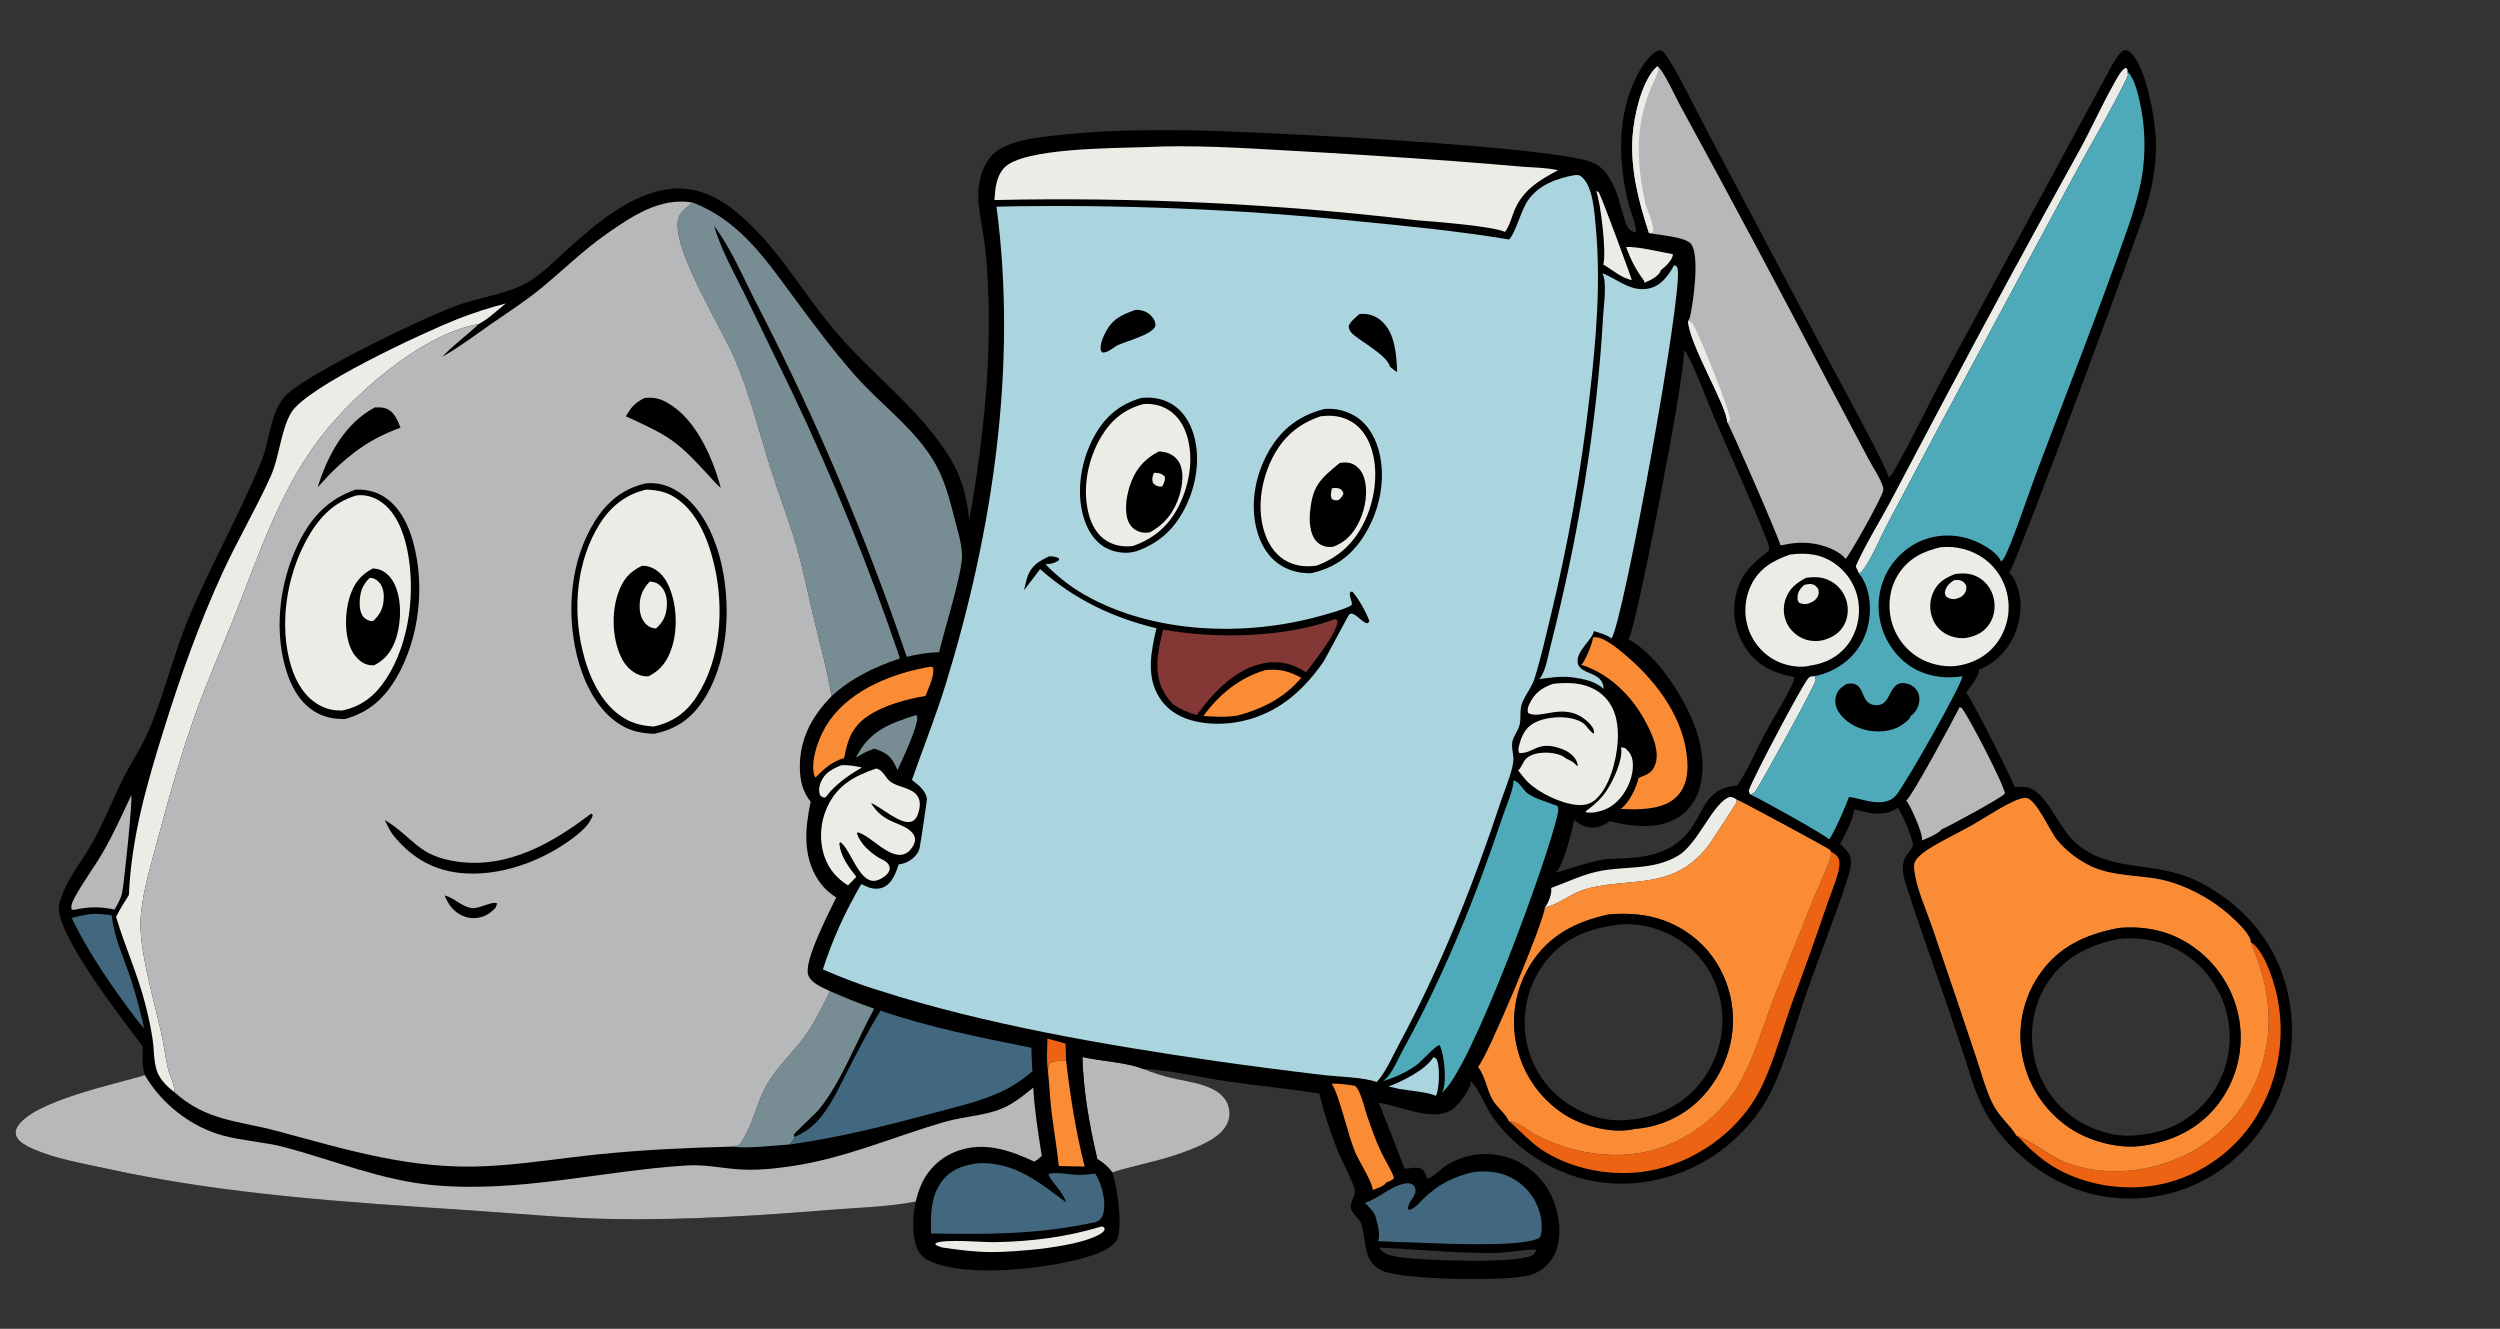 <?xml version="1.0" encoding="utf-8" ?>
<svg xmlns="http://www.w3.org/2000/svg" xmlns:xlink="http://www.w3.org/1999/xlink" width="2047" height="1088">
	<rect width="100%" height="100%" fill="#333333" stroke="none"/>
	<path fill="#B7B8B9" d="M886.302 865.506C900.742 868.859 923.49 869.926 936.232 875.346C943.698 878.315 951.156 880.733 958.965 882.639C973.487 886.183 998.165 887.935 1004.91 903.452C1007.08 908.448 1007.28 914.159 1005.17 919.206C1000.16 931.208 983.375 937.852 972.026 942.296C951.86 950.192 931.097 953.484 910.632 959.882C907.207 955.041 903.489 952.107 898.463 948.979C892.092 921.413 887.007 893.873 886.302 865.506Z"/>
	<path d="M793.627 425.953C806.17 355.813 813.63 281.252 807.43 210.032C806.305 197.108 803.615 184.578 801.854 171.762C799.812 156.903 801.152 140.995 810.815 128.745C821.973 114.602 851.412 112.279 868.116 110.472C902.859 106.714 938.609 106.263 973.55 106.681C1020.86 107.248 1280.13 119.747 1305.78 133.858C1327.28 145.686 1327.03 182.4 1334.71 188.233C1336.32 189.454 1337.32 190.149 1339.36 189.874C1340.38 185.703 1334.75 171.866 1333.53 167.034C1325.43 135.086 1324.02 99.654 1337.14 68.779C1340.95 59.819 1348.82 45.053 1358.09 41.296C1359.77 41.434 1360.63 41.19 1361.86 42.423C1369.28 49.849 1391.77 95.988 1398.3 108.239L1495.14 291.139C1500.79 301.851 1546.45 385.24 1546.41 390.983C1549.11 388.913 1550.62 385.934 1552.26 383.029C1566.26 358.317 1578.38 332.365 1591.88 307.343L1725.5 60.415C1728.32 55.299 1734.52 42.459 1739.87 40.902C1741.57 41.201 1742.94 41.636 1744.26 42.803C1757.33 54.348 1764.68 97.632 1765.26 114.939C1765.87 133.179 1762.75 151.175 1757.68 168.659C1750.49 193.455 1650.45 463.176 1645.07 468.947C1648.16 471.328 1649.93 475.478 1651.31 479.019C1656.4 492.06 1654.96 507.604 1649.29 520.234C1643.61 532.875 1633.29 543.299 1620.32 548.342C1620.34 548.499 1620.39 548.655 1620.39 548.814C1620.47 553.333 1612.69 563.625 1609.86 567.125C1613.58 570.457 1646.54 636.249 1649.53 644.349C1652.05 644.277 1654.59 644.201 1657.12 644.315C1674.65 645.11 1684.13 675.694 1698.1 688.823C1726.61 715.618 1763.46 703.78 1799.39 721.559C1832 737.692 1857.94 764.92 1869.5 799.666Q1870.04 801.305 1870.55 802.957Q1871.05 804.609 1871.51 806.272Q1871.97 807.936 1872.4 809.61Q1872.82 811.284 1873.2 812.968Q1873.58 814.652 1873.92 816.345Q1874.26 818.038 1874.56 819.738Q1874.85 821.439 1875.11 823.146Q1875.37 824.854 1875.58 826.567Q1875.8 828.28 1875.97 829.998Q1876.15 831.715 1876.28 833.437Q1876.41 835.158 1876.5 836.883Q1876.59 838.607 1876.63 840.333Q1876.68 842.059 1876.69 843.785Q1876.69 845.512 1876.66 847.238Q1876.62 848.964 1876.54 850.689Q1876.46 852.413 1876.34 854.136Q1876.22 855.858 1876.06 857.577Q1875.9 859.296 1875.69 861.01Q1875.49 862.724 1875.24 864.433Q1874.99 866.142 1874.71 867.845Q1874.42 869.547 1874.09 871.242Q1873.76 872.937 1873.39 874.623Q1873.02 876.31 1872.61 877.986Q1872.2 879.663 1871.75 881.33Q1871.29 882.996 1870.8 884.651Q1870.31 886.306 1869.78 887.948Q1869.24 889.591 1868.67 891.22Q1868.1 892.849 1867.49 894.463Q1866.87 896.078 1866.22 897.677Q1865.57 899.276 1864.88 900.859Q1864.19 902.442 1863.46 904.007Q1862.74 905.573 1861.97 907.12C1846.2 938.468 1818.64 963.655 1785.11 974.645Q1783.6 975.153 1782.08 975.623Q1780.56 976.093 1779.02 976.526Q1777.49 976.958 1775.95 977.353Q1774.4 977.747 1772.85 978.104Q1771.3 978.46 1769.74 978.778Q1768.18 979.096 1766.61 979.375Q1765.04 979.654 1763.46 979.895Q1761.89 980.135 1760.31 980.337Q1758.73 980.538 1757.14 980.701Q1755.56 980.863 1753.97 980.986Q1752.38 981.11 1750.79 981.194Q1749.2 981.278 1747.61 981.322Q1746.02 981.367 1744.42 981.373Q1742.83 981.378 1741.24 981.344Q1739.64 981.31 1738.05 981.237Q1736.46 981.164 1734.87 981.051Q1733.28 980.939 1731.7 980.787Q1730.11 980.635 1728.53 980.444Q1726.95 980.254 1725.37 980.024Q1723.8 979.794 1722.23 979.525Q1720.66 979.257 1719.09 978.949Q1717.53 978.642 1715.97 978.296Q1714.42 977.951 1712.87 977.566Q1711.33 977.182 1709.79 976.76Q1708.25 976.338 1706.73 975.878Q1705.2 975.418 1703.69 974.921Q1702.18 974.423 1700.68 973.889Q1699.18 973.354 1697.69 972.782Q1696.2 972.211 1694.73 971.603Q1693.26 970.995 1691.8 970.351Q1690.34 969.706 1688.9 969.026Q1687.46 968.346 1686.04 967.631Q1683.84 966.52 1681.68 965.335Q1679.52 964.151 1677.4 962.894Q1675.28 961.637 1673.2 960.309Q1671.12 958.982 1669.09 957.585Q1667.06 956.188 1665.08 954.723Q1663.1 953.259 1661.17 951.728Q1659.23 950.198 1657.35 948.603Q1655.48 947.008 1653.65 945.351Q1651.83 943.693 1650.06 941.976Q1648.29 940.258 1646.58 938.481Q1644.88 936.705 1643.23 934.872Q1641.58 933.039 1640 931.151Q1638.41 929.263 1636.89 927.323Q1635.37 925.384 1633.92 923.393Q1632.47 921.403 1631.08 919.365Q1629.7 917.328 1628.38 915.244C1618.57 899.634 1614.23 882.835 1608.59 865.517L1594.29 822.911C1583.6 791.194 1571.91 759.655 1561.7 727.805C1559.1 719.688 1555.64 709.608 1560.23 701.65C1561.88 698.804 1564.39 696.443 1565.84 693.509C1566 693.189 1566.15 692.866 1566.31 692.545C1566.41 686.931 1557.58 665.627 1553.73 661.319C1553.13 661.944 1552.6 662.296 1551.85 662.722C1541.11 668.832 1529.31 665.693 1518.19 662.6C1517.49 670.765 1510.66 683.828 1506.6 690.935C1508.18 692.375 1509.7 693.914 1511.16 695.478C1514.23 698.787 1515.78 702.292 1515.52 706.857C1515.3 710.642 1514.3 714.521 1513.16 718.124C1503.26 749.408 1490.57 780.319 1479.74 811.354C1470.48 837.896 1461.53 871.555 1448.95 895.966C1441.51 910.422 1430.98 923.261 1418.93 934.124Q1417.68 935.237 1416.41 936.319Q1415.14 937.401 1413.84 938.452Q1412.54 939.503 1411.21 940.523Q1409.89 941.542 1408.54 942.529Q1407.19 943.516 1405.82 944.47Q1404.44 945.424 1403.05 946.344Q1401.65 947.265 1400.24 948.151Q1398.82 949.037 1397.38 949.889Q1395.94 950.741 1394.49 951.558Q1393.03 952.374 1391.55 953.156Q1390.07 953.937 1388.58 954.682Q1387.08 955.427 1385.57 956.136Q1384.05 956.844 1382.52 957.516Q1380.99 958.188 1379.44 958.823Q1377.9 959.457 1376.34 960.054Q1374.78 960.651 1373.2 961.21Q1371.62 961.769 1370.04 962.29Q1368.45 962.81 1366.85 963.292Q1365.25 963.774 1363.63 964.218Q1362.02 964.661 1360.4 965.065Q1358.78 965.469 1357.15 965.833Q1355.52 966.198 1353.88 966.523Q1352.24 966.848 1350.59 967.133Q1348.94 967.418 1347.29 967.663Q1345.64 967.908 1343.98 968.113Q1342.32 968.318 1340.65 968.483Q1338.99 968.648 1337.32 968.772Q1335.66 968.897 1333.99 968.981Q1332.32 969.065 1330.65 969.109Q1328.98 969.152 1327.3 969.155Q1325.63 969.158 1323.96 969.121Q1322.29 969.084 1320.62 969.006C1282.34 967.014 1244.34 945.962 1222.22 914.638C1215.96 905.771 1211.82 893.12 1204.66 885.48C1204.51 885.321 1204.35 885.17 1204.2 885.015C1204.25 885.74 1204.3 885.924 1204.26 886.588C1203.91 891.882 1194.26 904.373 1190.29 907.532C1174.62 919.996 1146.62 905.161 1128.83 903.001C1129.51 903.671 1148.77 953.014 1150.04 956.964C1154.13 956.904 1160.23 955.023 1163.89 957.041C1166.83 958.663 1167.41 962.211 1168.53 965.139C1172.99 964.525 1180.05 956.844 1184.33 954.184Q1187.25 952.383 1190.34 950.91Q1193.43 949.436 1196.67 948.307Q1198.05 947.823 1199.45 947.407Q1200.85 946.991 1202.26 946.644Q1203.68 946.297 1205.12 946.02Q1206.55 945.743 1207.99 945.536Q1209.44 945.329 1210.89 945.194Q1212.35 945.058 1213.81 944.993Q1215.27 944.929 1216.73 944.936Q1218.19 944.943 1219.64 945.022Q1221.1 945.1 1222.55 945.25Q1224.01 945.4 1225.45 945.62Q1226.89 945.841 1228.32 946.132Q1229.75 946.423 1231.17 946.784Q1232.58 947.145 1233.98 947.574Q1235.37 948.004 1236.75 948.501Q1238.12 948.998 1239.47 949.562Q1240.81 950.126 1242.13 950.755Q1243.47 951.4 1244.78 952.11Q1246.08 952.821 1247.35 953.595Q1248.62 954.369 1249.85 955.206Q1251.08 956.042 1252.27 956.938Q1253.45 957.834 1254.59 958.788Q1255.73 959.742 1256.83 960.752Q1257.92 961.761 1258.96 962.823Q1260 963.886 1260.98 964.998Q1261.97 966.111 1262.9 967.271Q1263.83 968.431 1264.7 969.636Q1265.57 970.841 1266.38 972.087Q1267.19 973.334 1267.94 974.619Q1268.69 975.904 1269.37 977.225Q1270.05 978.545 1270.67 979.898Q1271.28 981.251 1271.83 982.633Q1272.38 984.015 1272.86 985.422C1277.41 998.41 1278.86 1015.03 1272.54 1027.64Q1272.18 1028.34 1271.8 1029.03Q1271.41 1029.71 1270.98 1030.38Q1270.56 1031.05 1270.11 1031.69Q1269.65 1032.33 1269.17 1032.96Q1268.68 1033.58 1268.16 1034.17Q1267.65 1034.77 1267.1 1035.34Q1266.56 1035.91 1265.99 1036.45Q1265.42 1037 1264.82 1037.51Q1264.22 1038.03 1263.6 1038.51Q1262.98 1038.99 1262.33 1039.45Q1261.69 1039.9 1261.02 1040.32Q1260.36 1040.74 1259.67 1041.13Q1258.98 1041.52 1258.28 1041.87Q1257.57 1042.23 1256.85 1042.55Q1256.13 1042.87 1255.4 1043.15Q1254.66 1043.43 1253.91 1043.68C1236.02 1049.63 1146.27 1048.24 1130.59 1039.95C1115.57 1032 1119.04 1015.72 1114.65 1002.27L1114.4 1001.53C1113.56 998.77 1109.38 995.384 1107.64 992.798C1103.56 986.726 1108.39 982.12 1109.43 976.295C1109.49 975.945 1109.54 975.593 1109.6 975.242C1108.37 968.467 1099.14 951.494 1095.94 943.671Q1091.1 931.924 1087.18 919.841Q1083.26 907.757 1080.28 895.409C1054.58 891.319 1028.55 888.949 1002.79 885.085C986.157 882.591 950.569 874.98 936.232 875.346C923.49 869.926 900.742 868.859 886.302 865.506C887.007 893.873 892.092 921.413 898.463 948.979C903.489 952.107 907.207 955.041 910.632 959.882C914.816 970.77 919.493 1004.31 914.686 1014.55C911.399 1021.55 901.137 1025.6 894.274 1027.91C862.715 1038.51 790.203 1047.34 760.034 1031.9C754.675 1029.16 751.829 1025.33 750.017 1019.63C746.661 1009.08 747.431 994.547 749.823 983.809C727.709 988.179 703.175 988.744 680.636 990.57C621.748 995.34 562.782 999.05 503.668 998.178C463.633 997.588 423.886 993.581 383.976 990.956C283.989 984.38 184.323 978.257 86.147 956.603C66.687 952.311 46.076 948.98 27.727 940.994C22.769 938.836 15.005 935.257 13.157 929.699C12.392 927.399 12.884 925.228 14.004 923.143C25.471 901.774 95.331 887.496 118.588 880.313C116.222 872.403 116.462 864.94 116.967 856.824C99.741 834.02 50.855 771.348 48.179 745.291C47.933 742.891 48.402 740.586 49.057 738.284C54.254 720.009 67.512 704.823 76.584 688.363C85.555 672.086 92.296 654.613 100.566 637.973C106.542 625.947 114.235 614.79 119.794 602.566C133.913 571.517 141.313 537.526 154.486 505.974C172.638 462.497 196.124 421.415 213.977 377.795C220.538 361.764 221.358 339.107 232.14 325.705C245.957 308.531 348.161 259.241 375.285 249.684C393.878 243.133 415.898 240.728 432.9 230.716C443.43 224.516 452.332 215.352 461.327 207.186C485.563 185.183 515.745 158.022 549.788 154.616C569.95 152.599 587.68 161.126 602.861 173.57C637.06 201.602 657.814 241.364 686.494 274.259C715.405 307.419 752.625 335.213 776.335 372.497C787.165 389.527 791.677 406.035 793.627 425.953ZM1651.24 930.021C1657.53 930.6 1679.47 946.947 1689.44 951.008C1719.51 963.257 1754.15 960.84 1783.7 948.251Q1785.07 947.678 1786.42 947.072Q1787.78 946.466 1789.12 945.826Q1790.45 945.186 1791.78 944.512Q1793.1 943.839 1794.4 943.133Q1795.71 942.427 1797 941.689Q1798.28 940.951 1799.55 940.181Q1800.82 939.41 1802.07 938.609Q1803.32 937.807 1804.54 936.975Q1805.77 936.143 1806.98 935.28Q1808.19 934.417 1809.37 933.524Q1810.56 932.632 1811.72 931.71Q1812.88 930.788 1814.02 929.838Q1815.16 928.887 1816.27 927.908Q1817.39 926.93 1818.48 925.924Q1819.57 924.917 1820.63 923.884Q1821.7 922.851 1822.74 921.792Q1823.78 920.733 1824.79 919.648Q1825.8 918.563 1826.79 917.453Q1827.77 916.344 1828.73 915.21Q1829.68 914.076 1830.61 912.918Q1831.54 911.761 1832.44 910.581Q1833.34 909.4 1834.21 908.198Q1835.07 906.996 1835.91 905.772Q1836.75 904.549 1837.56 903.305Q1838.37 902.061 1839.14 900.797Q1839.92 899.533 1840.67 898.25Q1841.41 896.967 1842.12 895.666Q1842.84 894.365 1843.52 893.047Q1844.2 891.729 1844.84 890.394Q1845.49 889.059 1846.1 887.708Q1846.72 886.357 1847.3 884.992Q1847.87 883.626 1848.42 882.247C1863.63 844.429 1858.55 808.009 1842.97 771.431C1842.7 764.992 1831.76 754.974 1827.03 750.621C1809.85 734.825 1784.76 721.828 1761.47 718.793C1743.36 716.433 1725.01 716.446 1708.57 707.491Q1705.09 705.611 1701.8 703.411Q1698.51 701.211 1695.45 698.712Q1692.38 696.213 1689.56 693.436Q1686.74 690.659 1684.2 687.63C1678.29 680.472 1666.73 652.908 1658.26 653.301C1654.63 653.469 1650.71 655.255 1647.48 656.784C1636.21 662.114 1625.57 669.499 1614.72 675.653C1602.91 682.347 1590.22 688.153 1578.81 695.45C1575.64 697.476 1572.41 699.88 1569.94 702.743C1567.31 705.803 1566.96 708.035 1567.39 711.927C1569.08 727.156 1576.55 743.161 1581.59 757.646L1602.15 818.106L1618.91 868.121C1622.64 879.468 1625.84 891.515 1630.95 902.329C1636.51 914.098 1646.12 921.38 1651.24 930.021ZM1421.99 654.743C1421.96 655.357 1422.07 656.544 1421.88 657.084C1421.54 658.046 1401.29 689.041 1400.02 690.752Q1395.06 697.544 1388.87 703.247C1361.8 727.824 1328.65 718.729 1296.78 728.454C1287.65 731.24 1272.83 742.163 1264.98 742.942C1264.73 753.602 1217.86 865.854 1210.21 873.594C1215.94 880.613 1217.53 892.199 1221.97 900.243C1225.3 906.268 1233.1 911.986 1235.45 917.977C1243.58 918.579 1250.14 925.205 1257.05 928.938C1281.85 942.345 1313.58 948.592 1341.52 944.268C1371.69 939.597 1400.62 921.045 1418.47 896.27C1424.01 888.575 1428.76 879.175 1432.53 870.479C1440.65 851.771 1446.54 831.93 1454.13 812.959L1483.89 738.308C1488.25 727.552 1493.43 717.019 1497.49 706.169C1498.57 703.27 1499.63 700.538 1499.13 697.402L1498.53 696.032C1494.62 693.176 1424.24 655.217 1421.99 654.743ZM1378.76 287.234C1380.29 306.861 1338.79 517.49 1333.73 522.735C1333.54 522.932 1333.34 523.113 1333.14 523.303C1357.09 535.7 1381.32 574.164 1389.33 599.322C1394.82 616.609 1396.77 637.838 1387.99 654.405C1382.63 664.524 1373.56 671.122 1362.65 674.253C1347.67 678.548 1332.74 675.782 1317.93 672.381C1313.35 675.926 1307.74 678.275 1301.89 677.557C1296.52 676.899 1293.23 674.692 1289.06 671.419C1286.69 681.3 1280.65 707.439 1274.23 714.076C1274.08 714.233 1273.94 714.399 1273.79 714.561C1287.48 710.72 1300.24 705.893 1314.36 703.486C1338.3 702.4 1362.74 703.102 1380.29 683.714C1395.96 666.393 1394.33 645.602 1422.46 643.152C1430.22 632.648 1439.05 612.05 1445.81 599.508C1451.47 589.022 1465.18 566.922 1468.65 557.437C1469.02 556.435 1469.01 555.491 1468.95 554.438C1451.63 550.745 1438.94 545.527 1428.86 529.84Q1428.1 528.669 1427.4 527.461Q1426.71 526.253 1426.07 525.012Q1425.43 523.771 1424.86 522.499Q1424.29 521.228 1423.78 519.929Q1423.27 518.63 1422.83 517.307Q1422.38 515.985 1422.01 514.641Q1421.63 513.298 1421.32 511.938Q1421.01 510.577 1420.78 509.203Q1420.54 507.829 1420.37 506.444Q1420.2 505.06 1420.1 503.669Q1420 502.277 1419.97 500.883Q1419.94 499.488 1419.98 498.094Q1420.02 496.7 1420.13 495.309Q1420.24 493.919 1420.41 492.535Q1420.59 491.152 1420.84 489.78Q1421.09 488.407 1421.41 487.049C1424.58 473.23 1431.19 464.877 1441.92 456.051C1443.97 454.371 1447.15 452.564 1448.61 450.435C1448.74 447.985 1448.22 446.277 1447.35 444.04C1434.01 409.779 1418.19 376.141 1403.76 342.292C1398.18 329.209 1386.92 298.45 1380.08 287.925L1378.76 287.234ZM1128.99 1021.53C1133.25 1027.46 1139.35 1028.28 1146.23 1029.39C1162.76 1032.05 1244.54 1035.18 1255.14 1027.46C1255.87 1026.92 1255.71 1027.08 1256.1 1026.56L1257.9 1024.13L1257.21 1023.1C1245.25 1023.24 1233.43 1025.94 1221.44 1025.98C1190.54 1026.07 1159.8 1022.75 1128.99 1021.53Z"/>
	<path fill="#EC6313" d="M857.636 850.399L872.486 854.493Q872.639 861.53 872.941 868.563C868.78 868.793 862.629 868.108 859.315 870.77C858.33 872.868 858.177 874.466 858.082 876.768C856.665 868.381 857.486 858.914 857.636 850.399Z"/>
	<path fill="#EBECE6" d="M689.018 626.53C694.882 626.334 700.016 627.215 705.711 628.399C695.61 634.357 687.642 639.793 679.595 648.326C678.47 649.972 677.149 651.449 675.85 652.957C673.298 653 673.374 652.842 671.487 651.08C670.144 647.418 670.631 643.912 672.116 640.352C675.351 632.596 681.664 629.502 689.018 626.53Z"/>
	<path fill="#AAD5DF" d="M1173.54 865.694C1174.36 865.873 1174.15 865.762 1174.78 866.1C1176.39 866.954 1176.45 867.264 1176.98 868.978C1178.86 875.125 1178.66 891.863 1175.66 897.253C1169.02 894.133 1153.56 893.016 1145.87 891.662L1136.91 889.589C1147.51 885.904 1167.7 875.715 1173.54 865.694Z"/>
	<path fill="#EBECE6" d="M1331.45 202.309C1340.65 201.532 1359.79 206.48 1369.75 208.138C1369.73 208.38 1369.73 208.624 1369.7 208.866C1369.21 213.219 1363.17 218.812 1359.79 221.297C1359.74 221.776 1359.75 221.907 1359.5 222.398C1357.31 226.68 1350.69 229.783 1346.49 231.541C1346.45 230.661 1346.34 230.104 1345.81 229.381C1339.24 220.49 1335.25 212.705 1331.45 202.309Z"/>
	<path fill="#EBECE6" d="M1306.93 156.35L1309.05 157.361C1311.51 161.279 1336.14 228.298 1336.1 229.293C1327.89 227.889 1319.9 220.643 1312.73 216.602C1315.6 208.089 1310.61 165.238 1306.93 156.35Z"/>
	<path fill="#EBECE6" d="M1327.32 611.929L1330.5 612.433C1333.87 615.39 1335.88 617.874 1336.66 622.402C1338.28 631.799 1334.4 642.858 1329 650.456C1323.33 658.433 1316.26 663.373 1306.57 664.949C1304.3 665.606 1301.37 665.277 1298.99 665.28L1298.21 664.42C1304.68 659.641 1310.17 654.998 1314.82 648.325C1320.66 639.956 1329.16 622.113 1327.32 611.929Z"/>
	<path fill="#EBECE6" d="M1433.1 650.518C1432.25 649.389 1432.15 648.537 1431.91 647.183C1435.12 637.505 1474.67 562.528 1480.46 555.528C1482.13 553.519 1483.59 553.865 1486.04 553.606C1486.21 554.389 1486.83 556.068 1486.75 556.792C1486.26 561.163 1443.78 638.051 1437.49 647.71C1436.34 649.475 1435.06 649.978 1433.1 650.518Z"/>
	<path fill="#778D93" d="M749.779 585.563L750.823 586.181C753.155 592.301 738 623.474 734.909 630.549Q733.887 628.327 732.798 626.138C728.786 618.109 724.238 615.811 715.885 613.018C710.294 614.792 705.827 617.324 700.884 620.383Q701.168 619.807 701.458 619.235C712.215 598.074 728.751 592.424 749.779 585.563Z"/>
	<path fill="#EBECE6" d="M902.056 1004.22L903.798 1004.79L904.571 1006.57C904.008 1007.78 903.564 1008.47 902.475 1009.28C886.466 1021.17 830.051 1025.44 810.696 1025.2C797.418 1025.03 784.506 1023.44 771.412 1021.43C769.462 1020.93 767.842 1020.22 766.063 1019.28L766.101 1017.89C773.81 1014.29 803.705 1017.21 814.09 1017.07C844.244 1016.64 873.125 1012.94 902.056 1004.22Z"/>
	<path fill="#FA8C35" d="M858.082 876.768C858.177 874.466 858.33 872.868 859.315 870.77C862.629 868.108 868.78 868.793 872.941 868.563C876.394 898.111 880.8 926.301 888.135 955.167C881.085 955.026 873.98 955.058 866.942 954.673C865.45 939.901 862.804 925.273 861.032 910.535C859.679 899.291 859.176 888.023 858.082 876.768Z"/>
	<path fill="#FA8C35" d="M1090.37 887.3C1096.68 887.027 1103.36 888.139 1109.6 889.077C1114.2 893.161 1116.99 906.594 1119.05 912.648C1122.68 923.301 1126.48 934.188 1131.37 944.332C1134.62 951.067 1138.97 957.441 1141.48 964.48C1139.57 966.862 1137.69 967.16 1134.87 968.238C1134.81 968.383 1134.78 968.539 1134.7 968.674C1133.19 971.28 1126.71 973.298 1124.01 974.354C1124.12 968.889 1112.84 950.679 1110.17 944.664C1103.31 929.246 1097.29 897.949 1090.37 887.3Z"/>
	<path fill="#41687E" d="M72.661 748.63C78.823 747.844 85.345 748.599 91.465 749.414C91.48 749.571 91.494 749.729 91.51 749.886C93.467 768.083 101.805 785.402 107.518 802.717C111.781 815.639 114.922 828.861 118.061 842.089C116.013 839.824 114.102 837.398 112.14 835.056C92.671 809.506 72.627 780.536 58.654 751.64C63.227 750.297 67.983 749.529 72.661 748.63Z"/>
	<path fill="#B7B8B9" d="M107.494 651.087C108.699 655.774 101.379 724.893 99.985 731.132C98.885 736.062 96.294 740.38 93.825 744.732C81.833 742.195 72.114 742.371 60.21 745.063L58.554 744.536C57.991 741.221 59.173 738.689 60.72 735.727C67.408 722.92 76.453 711.171 83.775 698.671C92.677 683.476 100.021 667.032 107.494 651.087Z"/>
	<path fill="#EBECE6" d="M1270.08 727.059C1282.88 722.468 1294.59 716.554 1308.02 713.614C1330.76 708.635 1353.13 713.127 1374.15 700.554C1390.62 690.708 1402.73 656.698 1416.42 652.499C1418.86 652.705 1420.06 653.24 1421.99 654.743C1421.96 655.357 1422.07 656.544 1421.88 657.084C1421.54 658.046 1401.29 689.041 1400.02 690.752Q1395.06 697.544 1388.87 703.247C1361.8 727.824 1328.65 718.729 1296.78 728.454C1287.65 731.24 1272.83 742.163 1264.98 742.942C1265.29 742.571 1265.47 742.378 1265.73 741.996C1268.13 738.396 1270.89 731.316 1270.08 727.059Z"/>
	<path fill="#FA8C35" d="M762.4 545.816L763.951 546.607C765.549 552.749 759.994 564.019 757.807 569.841C742.108 572.53 723.852 577.317 710.568 586.342C697.435 595.265 693.985 605.811 691.237 620.615C681.196 623.768 674.952 629.115 667.886 636.599C666.982 635.678 666.59 634.735 666.337 633.461C663.722 620.302 671.684 600.568 679.114 590.104C697.617 564.045 731.979 550.864 762.4 545.816Z"/>
	<path fill="#EBECE6" d="M1522.14 469.606C1521.62 467.549 1520.06 465.875 1519.52 463.566C1527.29 445.988 1537.94 429.057 1547.1 412.098L1591.35 328.423Q1646.14 225.123 1702.79 122.825C1712.55 104.948 1720.85 86.303 1730.84 68.582C1733.16 64.453 1736.18 58.173 1740.25 55.587L1741.86 56.367L1742.06 58.887C1742.23 60.636 1742.6 61.691 1741.82 63.289C1728.18 91.183 1711.83 118.284 1697.14 145.69L1589.57 345.811L1544.96 430.023C1539.25 440.911 1532.2 458.213 1524.92 467.482C1524.18 468.431 1523.22 469.094 1522.14 469.606Z"/>
	<path fill="#EC6313" d="M1842.97 771.431C1853.61 777.942 1860.96 800.913 1863.77 812.463Q1864.15 814.062 1864.49 815.67Q1864.82 817.278 1865.12 818.893Q1865.42 820.509 1865.68 822.131Q1865.94 823.753 1866.16 825.381Q1866.38 827.01 1866.56 828.643Q1866.75 830.276 1866.89 831.913Q1867.03 833.55 1867.13 835.189Q1867.23 836.829 1867.29 838.471Q1867.35 840.113 1867.38 841.756Q1867.4 843.399 1867.38 845.042Q1867.36 846.685 1867.3 848.326Q1867.24 849.968 1867.15 851.608Q1867.05 853.248 1866.91 854.886Q1866.77 856.523 1866.59 858.156Q1866.42 859.79 1866.2 861.418Q1865.98 863.047 1865.72 864.67Q1865.47 866.292 1865.17 867.909Q1864.88 869.525 1864.54 871.133Q1864.21 872.742 1863.83 874.342Q1863.46 875.941 1863.04 877.532Q1862.63 879.122 1862.18 880.702Q1861.73 882.282 1861.24 883.85Q1860.75 885.418 1860.22 886.974Q1859.69 888.53 1859.13 890.073Q1858.56 891.616 1857.96 893.145Q1857.36 894.673 1856.72 896.187Q1856.08 897.7 1855.4 899.198Q1854.73 900.695 1854.01 902.176Q1853.3 903.657 1852.55 905.12Q1851.81 906.583 1851.02 908.027Q1850.24 909.471 1849.42 910.896Q1848.6 912.321 1847.75 913.726Q1846.97 915.014 1846.15 916.281Q1845.34 917.549 1844.49 918.797Q1843.65 920.044 1842.77 921.27Q1841.89 922.497 1840.99 923.701Q1840.08 924.905 1839.15 926.087Q1838.21 927.269 1837.25 928.427Q1836.28 929.585 1835.29 930.719Q1834.3 931.854 1833.28 932.963Q1832.26 934.072 1831.21 935.156Q1830.16 936.24 1829.09 937.298Q1828.02 938.356 1826.92 939.387Q1825.82 940.418 1824.69 941.422Q1823.57 942.426 1822.42 943.402Q1821.27 944.378 1820.1 945.325Q1818.93 946.272 1817.73 947.19Q1816.54 948.108 1815.32 948.997Q1814.1 949.885 1812.86 950.743Q1811.62 951.601 1810.36 952.429Q1809.1 953.256 1807.82 954.052Q1806.55 954.848 1805.25 955.613Q1803.95 956.377 1802.63 957.109Q1801.31 957.842 1799.98 958.541Q1798.64 959.241 1797.29 959.907Q1795.94 960.574 1794.57 961.207Q1793.2 961.84 1791.82 962.439Q1790.44 963.038 1789.04 963.603Q1787.64 964.168 1786.23 964.698Q1784.82 965.229 1783.4 965.724Q1781.97 966.219 1780.54 966.68Q1779.1 967.14 1777.65 967.565Q1776.21 967.99 1774.75 968.379Q1773.3 968.768 1771.83 969.121C1741.35 976.258 1706.32 970.96 1679.67 954.278C1672.3 949.657 1665.7 943.941 1659.41 937.953C1656.78 935.452 1654.25 931.923 1651.24 930.021C1657.53 930.6 1679.47 946.947 1689.44 951.008C1719.51 963.257 1754.15 960.84 1783.7 948.251Q1785.07 947.678 1786.42 947.072Q1787.78 946.466 1789.12 945.826Q1790.45 945.186 1791.78 944.512Q1793.1 943.839 1794.4 943.133Q1795.71 942.427 1797 941.689Q1798.28 940.951 1799.55 940.181Q1800.82 939.41 1802.07 938.609Q1803.32 937.807 1804.54 936.975Q1805.77 936.143 1806.98 935.28Q1808.19 934.417 1809.37 933.524Q1810.56 932.632 1811.72 931.71Q1812.88 930.788 1814.02 929.838Q1815.16 928.887 1816.27 927.908Q1817.39 926.93 1818.48 925.924Q1819.57 924.917 1820.63 923.884Q1821.7 922.851 1822.74 921.792Q1823.78 920.733 1824.79 919.648Q1825.8 918.563 1826.79 917.453Q1827.77 916.344 1828.73 915.21Q1829.68 914.076 1830.61 912.918Q1831.54 911.761 1832.44 910.581Q1833.34 909.4 1834.21 908.198Q1835.07 906.996 1835.91 905.772Q1836.75 904.549 1837.56 903.305Q1838.37 902.061 1839.14 900.797Q1839.92 899.533 1840.67 898.25Q1841.41 896.967 1842.12 895.666Q1842.84 894.365 1843.52 893.047Q1844.2 891.729 1844.84 890.394Q1845.49 889.059 1846.1 887.708Q1846.72 886.357 1847.3 884.992Q1847.87 883.626 1848.42 882.247C1863.63 844.429 1858.55 808.009 1842.97 771.431Z"/>
	<path fill="#FA8C35" d="M1304.28 522.012C1304.83 521.902 1305.08 521.84 1305.68 521.795C1313.49 521.21 1326.85 532.859 1332.6 537.821C1357.58 559.391 1379.29 589.007 1381.59 622.994C1382.27 632.962 1380.86 643.438 1373.95 651.146C1366.25 659.736 1355.04 661.719 1344.09 662.459C1338.47 662.994 1332.47 662.452 1326.81 662.337C1326.94 662.261 1327.07 662.189 1327.19 662.109C1333.78 657.844 1340 644.527 1341.73 636.908C1344.07 636.003 1346.49 635.112 1348.72 633.942C1352.34 632.036 1354.45 628.867 1355.62 625.02C1359.07 613.707 1351.82 599.064 1346.44 589.219C1335.62 569.403 1316.76 550.925 1294.68 544.381C1294.86 544.218 1295.04 544.063 1295.2 543.893C1297.93 541.125 1304.3 525.932 1304.28 522.012Z"/>
	<path fill="#B7B8B9" d="M1604.55 578.966L1606.15 579.569C1611.79 586.245 1641.14 643.014 1641.62 649.75C1639.81 652.713 1596.02 676.55 1590.09 678.917C1586.56 682.956 1578.54 686.222 1573.59 688.182C1573.69 687.629 1573.71 687.605 1573.75 686.969C1574.1 681.559 1564.37 659.757 1560.88 655.523C1566.05 651.269 1599.5 589.052 1604.55 578.966Z"/>
	<path fill="#EBECE6" d="M717.097 629.373C718.104 629.378 717.793 629.288 718.649 629.585C723.19 631.163 725.134 636.931 728.851 639.859C735.582 645.16 748.597 644.766 752.249 653.691C753.881 657.679 752.996 663.095 751.455 667.005C750.479 669.48 749.023 671.739 746.406 672.687C737.804 675.803 721.565 660.894 713.178 657.462C723.813 675.604 740.304 672.757 747.578 682.668C748.802 684.335 749.502 686.56 749.162 688.624C748.633 691.838 745.738 696.089 743.065 697.946C730.333 706.794 713.597 684.067 702.138 681.46L701.663 682.708C705.323 691.773 711.539 697.061 719.46 702.299C722.612 703.817 727.315 705.78 728.256 709.483C728.779 711.543 728.334 712.846 727.253 714.579C725.48 717.424 720.183 720.604 716.904 721.14C703.525 723.328 697.028 696.459 688.301 689.562L687.293 690.349C688.006 701.1 694.887 709.802 701.202 717.983L694.334 724.976C685.293 719.331 678.837 711.948 675.235 701.798C670.43 688.26 671.615 672.668 677.827 659.787C686.144 642.541 699.844 635.309 717.097 629.373Z"/>
	<path fill="#778D93" d="M679.562 811.502Q697.376 819.419 715.756 825.913C701.766 851.409 688.093 887.623 670.127 908.948C667.827 911.679 650.029 928.116 650.038 928.986C650.045 929.67 650.396 930.307 650.574 930.968C650.026 933.885 648.497 934.944 646.519 937.11C631.497 937.95 613.86 940.624 598.942 938.86C599.861 938.251 599.435 938.375 600.553 938.279C601.841 938.169 603.209 938.218 604.444 937.796C606.554 937.076 608.243 933.112 609.367 931.182C617.684 916.901 620.451 900.065 628.973 886.264C637.051 873.181 648.457 862.424 657.73 850.201C666.679 838.406 673.007 824.708 679.562 811.502Z"/>
	<path fill="#EBECE6" d="M1271.43 559.983C1276.26 559.354 1281.43 559.124 1286.29 559.362C1297.17 559.893 1307.59 563.575 1314.98 571.829C1323.57 581.425 1325.38 594.725 1324.59 607.124C1323.63 622.273 1318.03 644.731 1306.11 654.959C1301.88 658.584 1296.56 659.578 1291.11 659.071C1278.12 657.862 1260.8 649.591 1251.35 640.686C1248.29 637.804 1245.73 634.076 1243.04 630.824C1245.91 628.507 1246.81 623.892 1249.6 621.197C1253.46 617.469 1259.69 616.361 1264.87 616.26C1270.37 616.153 1278.48 617.342 1282.56 621.295C1286.04 622.591 1288.12 623.847 1290.75 626.523L1291.49 627.289L1291.29 626.803L1292.08 626.77C1291.32 623.967 1290.4 621.593 1288.38 619.46C1284.76 615.619 1281.07 613.837 1276.06 612.289C1258.49 606.853 1255.87 616.927 1244.05 616.634C1243.04 614.39 1243.1 613.322 1243.71 610.926C1245.69 603.245 1248.31 596.644 1255.34 592.421C1265.59 586.262 1286.21 585.065 1296.32 592.115C1298.99 593.98 1302.37 599.992 1305.17 600.665C1305.2 599.643 1305.17 598.58 1304.87 597.594C1303.96 594.636 1301.14 591.88 1298.85 589.927C1280.38 574.156 1261.16 589.847 1251.14 583.72C1250.62 580.955 1250.84 579.521 1252.03 576.931C1256.35 567.525 1261.95 563.45 1271.43 559.983Z"/>
	<path fill="#EC6313" d="M1499.13 697.402C1502.11 698.868 1504.61 700.277 1505.68 703.688C1506.79 707.207 1505.75 711.845 1504.83 715.295C1502.48 723.994 1498.78 732.386 1495.88 740.916Q1482.41 780.644 1467.73 819.943C1459.1 843.74 1450.29 877.456 1437.7 898.538C1420.31 927.654 1390.27 948.959 1357.5 957.12C1327.43 964.608 1292.16 959.527 1265.57 943.492C1253.8 936.398 1245.69 926.665 1235.45 917.977C1243.58 918.579 1250.14 925.205 1257.05 928.938C1281.85 942.345 1313.58 948.592 1341.52 944.268C1371.69 939.597 1400.62 921.045 1418.47 896.27C1424.01 888.575 1428.76 879.175 1432.53 870.479C1440.65 851.771 1446.54 831.93 1454.13 812.959L1483.89 738.308C1488.25 727.552 1493.43 717.019 1497.49 706.169C1498.57 703.27 1499.63 700.538 1499.13 697.402Z"/>
	<path fill="#41687E" d="M1206.54 959.615C1217.62 958.538 1227.66 959.177 1237.77 964.453C1249.01 970.318 1256.98 980.326 1260.63 992.424C1262.2 997.627 1263.49 1008.46 1260.83 1013.33C1246.05 1022.51 1167.18 1017.39 1146.19 1017L1128.25 1016.24C1130.74 1011.53 1127.69 1001.44 1126.36 996.353C1125.71 993.105 1119.93 987.068 1117.45 984.861C1128.84 981.495 1137.98 971.494 1150.09 969.119C1153.04 968.54 1155.01 968.771 1157.52 970.495C1162.97 978.52 1152.28 982.452 1152.92 990.475C1157.11 991.164 1162.67 984.255 1165.61 981.416C1178.08 969.346 1189.81 963.705 1206.54 959.615Z"/>
	<path fill="#41687E" d="M800.728 952.494C830.135 950.957 850.729 967.815 872.935 984.546C870.183 975.094 859.451 966.502 858.454 961.304C864.949 959.218 876.731 962.018 883.782 962.047C888.127 962.065 892.596 961.412 896.914 960.926C898.122 963.289 899.319 965.671 900.371 968.109C903.51 975.381 905.964 988.2 902.604 995.695C901.407 998.366 899.971 999.476 897.323 1000.59C851.901 1010.61 808.645 1010.97 762.422 1009.95C761.895 995.065 761.925 979.128 771.553 966.761C778.983 957.217 789.239 954.032 800.728 952.494Z"/>
	<path fill="#EBECE6" d="M1465.68 454.081C1479.57 452.307 1491.65 453.561 1503.26 462.12Q1504.19 462.803 1505.08 463.531Q1505.97 464.259 1506.82 465.031Q1507.68 465.802 1508.49 466.615Q1509.31 467.428 1510.08 468.28Q1510.86 469.132 1511.59 470.021Q1512.32 470.91 1513.01 471.835Q1513.69 472.759 1514.33 473.716Q1514.97 474.673 1515.56 475.661Q1516.16 476.648 1516.7 477.664Q1517.24 478.68 1517.73 479.721Q1518.22 480.762 1518.66 481.826Q1519.1 482.891 1519.48 483.975Q1519.87 485.06 1520.2 486.162Q1520.53 487.265 1520.81 488.382Q1521.08 489.499 1521.3 490.629Q1521.53 491.759 1521.69 492.898C1523.44 505.016 1520.32 518.008 1512.92 527.809C1505.54 537.586 1494.52 543.312 1482.5 544.915C1474.44 547.27 1462.88 545.153 1455.51 541.666Q1454.47 541.174 1453.46 540.631Q1452.44 540.088 1451.45 539.495Q1450.47 538.902 1449.51 538.26Q1448.56 537.619 1447.64 536.93Q1446.71 536.242 1445.83 535.508Q1444.94 534.775 1444.09 533.998Q1443.24 533.221 1442.43 532.403Q1441.63 531.584 1440.86 530.726Q1440.09 529.869 1439.37 528.974Q1438.64 528.079 1437.97 527.149Q1437.29 526.219 1436.66 525.257Q1436.03 524.294 1435.45 523.301Q1434.87 522.308 1434.34 521.288Q1433.8 520.267 1433.33 519.221Q1432.85 518.175 1432.42 517.107Q1431.99 516.038 1431.62 514.95Q1431.25 513.851 1430.93 512.736Q1430.61 511.62 1430.35 510.491Q1430.09 509.361 1429.88 508.22Q1429.67 507.079 1429.52 505.929Q1429.37 504.779 1429.27 503.623Q1429.18 502.467 1429.14 501.308Q1429.1 500.149 1429.12 498.99Q1429.14 497.83 1429.21 496.673Q1429.28 495.515 1429.42 494.363Q1429.55 493.21 1429.73 492.066Q1429.92 490.921 1430.16 489.787Q1430.4 488.652 1430.7 487.531Q1431 486.41 1431.35 485.305Q1431.7 484.199 1432.1 483.112Q1432.51 482.025 1432.96 480.959Q1433.42 479.893 1433.93 478.851C1440.63 465.248 1451.97 458.826 1465.68 454.081Z"/>
	<path d="M1478.92 473.063C1486.08 472.233 1492.2 472.19 1498.7 475.7Q1499.29 476.012 1499.86 476.352Q1500.43 476.693 1500.98 477.062Q1501.54 477.43 1502.07 477.826Q1502.61 478.221 1503.12 478.643Q1503.64 479.065 1504.13 479.511Q1504.62 479.958 1505.09 480.428Q1505.56 480.899 1506.01 481.392Q1506.46 481.885 1506.88 482.4Q1507.3 482.915 1507.7 483.45Q1508.09 483.985 1508.46 484.539Q1508.83 485.093 1509.17 485.665Q1509.51 486.236 1509.82 486.824Q1510.13 487.412 1510.41 488.014Q1510.7 488.617 1510.95 489.233Q1511.2 489.848 1511.42 490.476Q1511.64 491.103 1511.83 491.741C1513.81 498.406 1513.23 505.91 1509.78 511.999C1505.91 518.812 1499.78 522.256 1492.43 524.246C1488.39 525.196 1483.56 525.112 1479.56 523.985Q1478.94 523.809 1478.33 523.603Q1477.73 523.396 1477.13 523.161Q1476.53 522.926 1475.95 522.662Q1475.36 522.399 1474.79 522.107Q1474.22 521.815 1473.66 521.496Q1473.1 521.177 1472.56 520.832Q1472.02 520.486 1471.5 520.115Q1470.97 519.744 1470.47 519.347Q1469.96 518.951 1469.48 518.531Q1468.99 518.111 1468.53 517.668Q1468.06 517.225 1467.62 516.76Q1467.18 516.295 1466.76 515.809Q1466.34 515.324 1465.95 514.818Q1465.55 514.313 1465.18 513.789Q1464.81 513.265 1464.46 512.724Q1464.12 512.182 1463.8 511.625Q1463.49 511.054 1463.2 510.468Q1462.92 509.882 1462.66 509.282Q1462.41 508.682 1462.18 508.071Q1461.96 507.459 1461.77 506.837Q1461.57 506.215 1461.41 505.584Q1461.25 504.953 1461.12 504.314Q1460.99 503.676 1460.89 503.032Q1460.79 502.388 1460.73 501.74Q1460.66 501.091 1460.63 500.441Q1460.59 499.79 1460.59 499.139Q1460.59 498.487 1460.62 497.836Q1460.66 497.186 1460.72 496.537Q1460.78 495.889 1460.88 495.245Q1460.98 494.6 1461.11 493.962Q1461.24 493.323 1461.4 492.692Q1461.56 492.06 1461.75 491.438C1464.62 482.09 1470.7 477.436 1478.92 473.063Z"/>
	<path fill="#EBECE6" d="M1477.04 479.057C1479.09 478.467 1481.72 477.834 1483.84 478.375C1486.53 479.065 1487.41 480.451 1488.89 482.569C1489.18 484.292 1489.38 485.865 1488.73 487.538C1487.31 491.154 1484.5 492.733 1481.12 494.048Q1480.64 494.206 1480.14 494.318Q1479.65 494.429 1479.14 494.494Q1478.64 494.559 1478.13 494.576Q1477.62 494.594 1477.11 494.563Q1476.61 494.533 1476.11 494.455Q1475.6 494.377 1475.11 494.252Q1474.62 494.127 1474.14 493.957Q1473.66 493.786 1473.2 493.572C1472.6 492.555 1471.83 491.699 1471.81 490.498C1471.72 484.98 1473.32 482.9 1477.04 479.057Z"/>
	<path fill="#EBECE6" d="M1588.92 448.087C1601.39 446.729 1614.63 450.149 1624.74 457.565Q1625.71 458.277 1626.64 459.036Q1627.57 459.796 1628.47 460.6Q1629.36 461.404 1630.21 462.251Q1631.07 463.098 1631.88 463.986Q1632.69 464.874 1633.45 465.801Q1634.22 466.728 1634.94 467.691Q1635.66 468.654 1636.33 469.652Q1637 470.65 1637.62 471.679Q1638.24 472.708 1638.81 473.767Q1639.38 474.826 1639.89 475.911Q1640.41 476.997 1640.87 478.106Q1641.34 479.216 1641.74 480.346Q1642.15 481.477 1642.5 482.627Q1642.85 483.776 1643.15 484.942Q1643.44 486.107 1643.68 487.286Q1643.91 488.464 1644.09 489.653Q1644.28 490.867 1644.4 492.088Q1644.53 493.31 1644.6 494.536Q1644.66 495.763 1644.67 496.991Q1644.67 498.219 1644.61 499.446Q1644.56 500.672 1644.44 501.895Q1644.32 503.117 1644.14 504.332Q1643.97 505.547 1643.73 506.752Q1643.49 507.957 1643.19 509.148Q1642.89 510.34 1642.54 511.515Q1642.18 512.69 1641.76 513.846Q1641.35 515.002 1640.88 516.135Q1640.4 517.269 1639.88 518.378Q1639.35 519.487 1638.77 520.568Q1638.18 521.649 1637.55 522.7Q1636.91 523.751 1636.22 524.769Q1635.54 525.787 1634.8 526.77C1626.53 537.638 1614.78 543.538 1601.44 545.329C1591.04 546.376 1579.43 543.651 1570.56 538.179Q1569.53 537.537 1568.53 536.845Q1567.53 536.153 1566.56 535.413Q1565.6 534.673 1564.67 533.886Q1563.74 533.1 1562.85 532.269Q1561.96 531.438 1561.12 530.565Q1560.27 529.692 1559.47 528.778Q1558.66 527.865 1557.91 526.913Q1557.15 525.961 1556.44 524.973Q1555.73 523.986 1555.07 522.964Q1554.41 521.943 1553.8 520.891Q1553.19 519.839 1552.63 518.758Q1552.07 517.677 1551.57 516.57Q1551.07 515.463 1550.62 514.333Q1550.17 513.203 1549.78 512.052Q1549.38 510.902 1549.05 509.733Q1548.71 508.565 1548.43 507.381C1545.49 494.817 1547.4 481.17 1554.35 470.219C1562.53 457.309 1574.52 451.399 1588.92 448.087Z"/>
	<path d="M1600.57 470.067C1607.58 469.074 1614.18 469.26 1620.39 473.003Q1620.95 473.343 1621.49 473.711Q1622.03 474.078 1622.55 474.472Q1623.07 474.866 1623.57 475.285Q1624.07 475.704 1624.55 476.147Q1625.03 476.59 1625.49 477.057Q1625.95 477.523 1626.38 478.012Q1626.82 478.5 1627.23 479.01Q1627.63 479.519 1628.02 480.048Q1628.4 480.577 1628.76 481.124Q1629.11 481.671 1629.44 482.235Q1629.77 482.8 1630.07 483.379Q1630.38 483.959 1630.65 484.553Q1630.92 485.147 1631.16 485.754Q1631.4 486.36 1631.62 486.978Q1631.83 487.596 1632.01 488.224Q1632.19 488.851 1632.34 489.487C1634.07 496.55 1633.11 504.382 1629.14 510.543C1624.61 517.598 1618.4 520.594 1610.41 522.24C1606.09 523.008 1600.92 522.23 1596.84 520.701C1590.37 518.271 1585.44 513.732 1582.71 507.343C1579.85 500.63 1579.69 492.634 1582.53 485.889C1586.23 477.099 1592.17 473.506 1600.57 470.067Z"/>
	<path fill="#EBECE6" d="M1599.9 475.061C1601.53 474.897 1603.7 474.753 1605.25 475.268C1607.88 476.139 1608.68 477.451 1609.98 479.662C1610.22 481.987 1610.02 483.628 1608.75 485.65C1606.66 488.987 1603.97 489.743 1600.39 490.555C1597.65 490.561 1595.35 490.083 1593.27 488.229C1592.95 487.203 1592.3 485.93 1592.49 484.872C1593.4 479.999 1596.04 477.765 1599.9 475.061Z"/>
	<path fill="#41687E" d="M721.029 827.531C760.8 841.251 803.342 849.622 844.55 857.944C844.741 864.309 844.695 870.781 845.445 877.106C837.006 884.19 828.569 889.964 818.499 894.518C801.145 902.367 782.059 906.556 763.719 911.498C724.51 922.064 686.756 931.452 646.519 937.11C648.497 934.944 650.026 933.885 650.574 930.968C657.985 927.581 663.733 923.933 669.311 917.894C680.095 906.217 686.977 890.364 694.231 876.355C702.753 859.897 711.185 843.252 721.029 827.531Z"/>
	<path fill="#4EAAB9" d="M1239.38 638.901C1244.74 640.568 1246.85 647.12 1251.63 650.217C1258.66 654.772 1267.72 656.79 1275.43 660.127C1276.15 662.212 1275.99 663.749 1275.56 665.874C1268.39 701.316 1202.63 879.947 1180.56 894.546C1181.01 893.812 1181.39 893.156 1181.68 892.346C1184.47 884.563 1182.6 863.891 1179.16 856.695L1178.48 855.701C1175.15 856.361 1163.56 869.477 1159.38 872.415C1151.21 878.162 1141.93 882.339 1132.4 885.245C1132.95 884.844 1133.46 884.45 1133.97 884.002C1140.06 878.667 1144.91 866.627 1148.9 859.38C1182.69 797.998 1208.51 734.135 1230.64 667.779C1233.5 659.199 1238.88 647.881 1239.38 638.901Z"/>
	<path fill="#EBECE6" d="M105.517 732.925C107.628 684.913 120.289 641.722 134.504 596.173C148.077 552.678 163.236 510.198 182.294 468.772C194.517 442.205 209.457 416.956 221.518 390.283C228.918 373.918 229.726 352.934 238.3 338.069C250.654 316.653 347.312 272.096 374.129 261.443C387.247 256.232 400.467 252.043 414.102 248.471C407.097 254.173 399.923 261.115 391.95 265.339C344.039 273.585 284.421 326.602 256.871 365.675C226.748 408.397 211.372 455.904 192.266 503.926C181.728 530.412 170.201 556.505 160.518 583.326C148.372 616.965 138.719 651.429 129.494 685.961C124.221 705.703 117.794 726.544 115.539 746.874C114.186 759.064 115.685 771.271 117.798 783.287C121.5 804.337 127.29 824.945 132.027 845.772C134.192 855.288 135.275 865.028 137.441 874.519C138.892 880.874 143.087 887.641 142.654 894.171C136.874 889.678 131.338 884.442 128.689 877.463C125.795 869.838 126.193 859.632 125.024 851.477C123.653 841.922 121.514 832.247 119.149 822.889C112.921 798.242 102.314 775.096 95.055 750.777C98.093 744.5 101.724 738.766 105.517 732.925Z"/>
	<path fill="#AAD5DF" d="M1370.75 217.295L1372.21 217.573C1373.28 218.736 1373.41 218.934 1373.71 220.502C1377.74 241.923 1329.27 508.244 1319.53 522.762C1316.18 519.919 1309.24 518.103 1305.03 516.691C1304.19 523.602 1290.16 533.13 1291.85 542.848C1292.97 549.306 1302.2 550.643 1306.95 553.677C1307.15 553.802 1307.34 553.932 1307.53 554.059C1308.43 554.678 1309.25 555.349 1309.99 556.152C1312.07 558.381 1313.12 560.961 1312.91 564.02C1306.77 557.832 1295.84 555.732 1287.47 554.588C1278.31 553.412 1269.45 554.827 1260.38 556.045C1265.52 550.205 1267.3 537.982 1269.24 530.336C1291.76 441.931 1307.48 350.048 1312.62 258.993C1313.09 250.559 1316.05 230.574 1311.96 223.688C1325.02 228.741 1335.7 239.844 1351.1 235.952C1360.64 233.54 1366.08 225.32 1370.75 217.295Z"/>
	<path fill="#EBECE6" d="M937.986 120.437C976.086 118.545 1014.91 121.04 1052.98 123.169Q1121.36 126.918 1189.67 131.874Q1217.8 133.945 1245.89 136.444C1255.57 137.241 1266.3 137.168 1275.71 139.413C1260.5 147.493 1247.02 155.42 1240 172.273C1237.69 177.813 1236.23 184.5 1232.67 189.346C1232.53 189.531 1232.38 189.709 1232.24 189.89C1221.77 185.066 1173.81 181.415 1159.68 180.335Q1116.71 175.248 1073.59 171.668Q1030.47 168.088 987.256 166.018Q944.038 163.948 900.774 163.392Q857.509 162.835 814.252 163.793C814.795 154.622 815.689 144.494 822.236 137.419C837.498 120.928 912.8 121.425 937.986 120.437Z"/>
	<path fill="#B7B8B9" d="M1350.19 190.884C1341.77 165.085 1334.93 139.13 1336.74 111.733C1337.82 95.486 1344.23 65.417 1357.02 54.261C1361.32 56.085 1372.76 81.032 1375.76 86.435Q1437.72 199.874 1497.48 314.486L1529.64 375.294C1533.37 382.357 1539.53 391.259 1541.85 398.801C1542.14 399.758 1542.08 400.404 1542.01 401.387C1541.57 406.332 1514.55 454.608 1511.18 457.625C1505.31 450.181 1492.09 445.993 1483.2 444.873C1474.62 443.793 1466.27 444.724 1457.89 446.616C1456.69 440.656 1416.12 347.888 1414.16 345.589C1414.48 333.237 1383.06 282.046 1382.19 262.816C1383.13 261.524 1383.6 260.454 1383.93 258.899C1386.44 247.193 1391.73 209.911 1384.88 200.037C1380.63 193.906 1357.65 192.358 1350.19 190.884Z"/>
	<path fill="#EBECE6" d="M1382.19 262.816C1385.43 263.971 1386.03 264.636 1387.5 267.749C1394.96 283.601 1413.12 327.248 1416.68 343.198C1415.91 344.881 1415.86 344.804 1414.16 345.589C1414.48 333.237 1383.06 282.046 1382.19 262.816Z"/>
	<path fill="#EBECE6" d="M1350.19 190.884C1341.77 165.085 1334.93 139.13 1336.74 111.733C1337.82 95.486 1344.23 65.417 1357.02 54.261C1357.18 54.98 1357.82 56.693 1357.73 57.343C1357.16 61.494 1353.27 68.107 1351.64 72.213C1345.28 88.235 1341.84 103.789 1341.79 121.038C1341.76 135.868 1343.71 150.152 1346.69 164.658C1348.03 171.177 1355.33 184.603 1353.26 190.384L1350.19 190.884Z"/>
	<path fill="#B7B8B9" d="M118.588 880.313C132.252 903.743 156.464 922.861 182.823 929.851C199.32 934.226 216.526 934.97 233.128 939.369C274.326 950.284 312.305 966.557 355.351 970.447C425.416 976.777 493.16 958.536 562.575 954.251C576.334 953.401 589.757 956.254 603.425 957.352C618.347 958.55 633.433 957.04 648.194 954.846C692.697 948.228 731.023 930.909 773.587 918.579C791.522 913.384 811.241 913.776 827.692 904.013C834.142 900.185 840.219 895.247 846.048 890.537C847.111 909.364 850.021 927.753 853.014 946.344C851.089 948.389 849.236 949.726 846.858 951.145C826.756 941.64 805.608 934.468 783.502 942.577Q782.293 943.023 781.108 943.529Q779.924 944.035 778.766 944.6Q777.608 945.165 776.48 945.788Q775.352 946.41 774.257 947.088Q773.161 947.767 772.101 948.499Q771.041 949.231 770.02 950.016Q768.998 950.801 768.017 951.636Q767.036 952.471 766.098 953.354Q765.16 954.237 764.268 955.166Q763.376 956.095 762.531 957.068Q761.687 958.041 760.892 959.054Q760.098 960.068 759.355 961.121Q758.613 962.173 757.924 963.262Q757.235 964.35 756.602 965.472Q755.969 966.594 755.392 967.745Q754.816 968.898 754.299 970.077C752.305 974.504 750.917 979.086 749.823 983.809C727.709 988.179 703.175 988.744 680.636 990.57C621.748 995.34 562.782 999.05 503.668 998.178C463.633 997.588 423.886 993.581 383.976 990.956C283.989 984.38 184.323 978.257 86.147 956.603C66.687 952.311 46.076 948.98 27.727 940.994C22.769 938.836 15.005 935.257 13.157 929.699C12.392 927.399 12.884 925.228 14.004 923.143C25.471 901.774 95.331 887.496 118.588 880.313Z"/>
	<path fill="#778D93" d="M567.223 165.885C583.754 172.056 598.247 182.408 610.717 194.79C625.421 209.39 637.3 226.406 649.581 243.004C665.803 264.928 682.126 286.965 700.179 307.438C723.019 333.338 755.013 355.141 769.549 386.977C774.893 398.682 778.184 411.146 781.327 423.582C783.743 433.144 787.332 444.124 787.69 453.934C788.241 469.009 773.054 515.907 768.994 533.973C759.833 534.366 751.321 535.53 742.442 537.846Q729.72 500.366 715.6 463.39Q701.48 426.414 685.981 389.994Q670.483 353.574 653.628 317.761Q636.773 281.948 618.585 246.792C608.061 226.246 598.49 203.151 584.577 184.705C590.264 204.361 600.854 222.789 609.839 241.128L648.886 321.675Q674.065 374.687 696.093 429.082Q718.12 483.478 736.92 539.07C716.381 546.01 696.884 555.156 680.865 570.095C677.195 547.732 671.056 526.017 665.799 504.011C660.99 483.877 657.124 463.563 651.123 443.726C644.901 423.161 637.156 403.062 630.693 382.566C621.394 353.073 613.921 322.591 601.723 294.117C590.63 268.221 551.69 206.213 554.969 181.126C555.921 173.84 561.905 170.094 567.223 165.885Z"/>
	<path fill="#4EAAB9" d="M1742.06 58.887C1749.48 64.753 1753.68 90.241 1754.78 99.529C1756.97 118.021 1755.95 137.958 1751.45 156.046Q1747.62 171.392 1742.4 186.32C1718.6 254.512 1691.92 321.919 1666.5 389.534C1662.47 400.255 1644.92 452.274 1640.14 458.133C1639.61 458.781 1639.03 459.363 1638.41 459.918C1636.52 453.833 1627.39 448.116 1621.99 445.293C1608.3 438.139 1592.35 436.418 1577.55 441.158C1563.18 445.765 1550.93 456.727 1544.23 470.184Q1543.59 471.49 1543.02 472.825Q1542.45 474.16 1541.94 475.522Q1541.43 476.883 1540.99 478.268Q1540.55 479.653 1540.18 481.057Q1539.8 482.462 1539.5 483.883Q1539.2 485.304 1538.96 486.738Q1538.73 488.172 1538.57 489.616Q1538.4 491.06 1538.31 492.51Q1538.22 493.96 1538.19 495.413Q1538.17 496.866 1538.22 498.318Q1538.27 499.77 1538.39 501.219Q1538.51 502.667 1538.7 504.107Q1538.89 505.548 1539.15 506.977Q1539.41 508.407 1539.74 509.822Q1540.07 511.238 1540.47 512.635Q1540.86 514.033 1541.33 515.409C1546.18 529.742 1556.61 542.391 1570.31 549.024C1581.2 554.3 1594.82 555.807 1606.77 553.684C1607.28 559.176 1560.2 642.022 1552.71 650.916C1549.26 654.997 1545.3 656.473 1540.03 656.828C1530.93 657.444 1522.72 653.609 1513.87 652.558C1512.08 658.476 1501.28 683.034 1497.65 687.321C1495.11 683.955 1438.44 652.518 1433.1 650.518C1435.06 649.978 1436.34 649.475 1437.49 647.71C1443.78 638.051 1486.26 561.163 1486.75 556.792C1486.83 556.068 1486.21 554.389 1486.04 553.606Q1487.79 553.245 1489.51 552.781Q1491.23 552.317 1492.92 551.751Q1494.61 551.185 1496.26 550.519Q1497.92 549.854 1499.53 549.091Q1501.14 548.328 1502.7 547.47Q1504.27 546.613 1505.78 545.663Q1507.28 544.714 1508.73 543.677Q1510.18 542.64 1511.57 541.518C1522.98 532.211 1529.55 518.692 1530.86 504.105C1531.89 492.545 1529.81 478.774 1522.14 469.606C1523.22 469.094 1524.18 468.431 1524.92 467.482C1532.2 458.213 1539.25 440.911 1544.96 430.023L1589.57 345.811L1697.14 145.69C1711.83 118.284 1728.18 91.183 1741.82 63.289C1742.6 61.691 1742.23 60.636 1742.06 58.887Z"/>
	<path d="M1511.94 559.983C1513.47 559.811 1515.24 559.535 1516.76 559.722C1524.75 560.703 1524.42 569.281 1528.58 574.183C1530.34 576.264 1532.92 577.21 1535.58 577.381C1546.66 578.096 1546.03 566.249 1552.62 561.026C1554.41 559.607 1556.53 559.139 1558.77 559.333C1562.63 559.667 1566.37 561.292 1568.82 564.349C1571.09 567.169 1571.97 570.993 1571.45 574.54C1570.74 579.394 1568.54 583.201 1564.64 586.139C1563.47 589.312 1560.14 591.535 1557.48 593.413C1549.76 598.874 1538.9 599.813 1529.82 598.177C1520.65 596.524 1511 591.293 1505.78 583.393C1503.26 579.587 1502.07 575.345 1503.08 570.825C1504.32 565.304 1507.41 562.92 1511.94 559.983Z"/>
	<path fill="#FA8C35" d="M1421.99 654.743C1424.24 655.217 1494.62 693.176 1498.53 696.032L1499.13 697.402C1499.63 700.538 1498.57 703.27 1497.49 706.169C1493.43 717.019 1488.25 727.552 1483.89 738.308L1454.13 812.959C1446.54 831.93 1440.65 851.771 1432.53 870.479C1428.76 879.175 1424.01 888.575 1418.47 896.27C1400.62 921.045 1371.69 939.597 1341.52 944.268C1313.58 948.592 1281.85 942.345 1257.05 928.938C1250.14 925.205 1243.58 918.579 1235.45 917.977C1233.1 911.986 1225.3 906.268 1221.97 900.243C1217.53 892.199 1215.94 880.613 1210.21 873.594C1217.86 865.854 1264.73 753.602 1264.98 742.942C1272.83 742.163 1287.65 731.24 1296.78 728.454C1328.65 718.729 1361.8 727.824 1388.87 703.247Q1395.06 697.544 1400.02 690.752C1401.29 689.041 1421.54 658.046 1421.88 657.084C1422.07 656.544 1421.96 655.357 1421.99 654.743ZM1316.76 748.809C1290.28 754.713 1268.41 765.693 1253.5 789.215Q1252.91 790.152 1252.34 791.104Q1251.77 792.056 1251.23 793.022Q1250.68 793.987 1250.16 794.966Q1249.64 795.945 1249.15 796.937Q1248.65 797.928 1248.18 798.932Q1247.71 799.935 1247.26 800.95Q1246.82 801.965 1246.39 802.99Q1245.97 804.016 1245.58 805.051Q1245.18 806.087 1244.81 807.132Q1244.44 808.177 1244.1 809.231Q1243.76 810.285 1243.44 811.348Q1243.12 812.41 1242.83 813.479Q1242.54 814.549 1242.28 815.626Q1242.01 816.702 1241.78 817.785Q1241.54 818.868 1241.33 819.956Q1241.12 821.045 1240.94 822.138Q1240.75 823.231 1240.6 824.328Q1240.44 825.426 1240.31 826.527Q1240.18 827.628 1240.08 828.732Q1239.98 829.836 1239.91 830.942Q1239.83 832.048 1239.79 833.155Q1239.74 834.263 1239.72 835.371Q1239.7 836.479 1239.71 837.588Q1239.72 838.696 1239.75 839.804Q1239.79 840.912 1239.85 842.018Q1239.92 843.125 1240.01 844.23Q1240.1 845.335 1240.22 846.437Q1240.34 847.539 1240.48 848.638Q1240.63 849.737 1240.8 850.831Q1240.97 851.926 1241.17 853.017Q1241.37 854.107 1241.6 855.192Q1241.83 856.277 1242.08 857.356Q1242.33 858.43 1242.61 859.498Q1242.88 860.566 1243.18 861.627Q1243.49 862.687 1243.81 863.74Q1244.14 864.793 1244.5 865.838Q1244.85 866.882 1245.23 867.918Q1245.61 868.953 1246.01 869.979Q1246.42 871.005 1246.85 872.021Q1247.28 873.037 1247.73 874.042Q1248.19 875.046 1248.67 876.04Q1249.14 877.033 1249.65 878.015Q1250.15 878.996 1250.68 879.964Q1251.21 880.933 1251.76 881.888Q1252.31 882.844 1252.88 883.785Q1253.46 884.727 1254.06 885.654Q1254.65 886.581 1255.27 887.494Q1255.89 888.406 1256.53 889.303Q1257.18 890.199 1257.84 891.08Q1258.51 891.961 1259.19 892.825Q1259.88 893.689 1260.58 894.536Q1261.29 895.383 1262.02 896.212Q1262.74 897.042 1263.49 897.853Q1264.24 898.664 1265.01 899.457Q1265.77 900.25 1266.56 901.023Q1267.34 901.797 1268.15 902.551Q1268.95 903.305 1269.78 904.039Q1270.6 904.773 1271.44 905.487Q1272.28 906.201 1273.14 906.893Q1274 907.586 1274.88 908.258Q1275.75 908.929 1276.64 909.579Q1277.53 910.229 1278.44 910.856Q1279.35 911.484 1280.27 912.089Q1281.19 912.695 1282.13 913.277C1296.85 922.445 1320.65 928.278 1337.7 924.556C1338 924.491 1338.29 924.378 1338.58 924.288Q1339.6 924.217 1340.62 924.121Q1341.64 924.025 1342.66 923.904Q1343.67 923.783 1344.69 923.637Q1345.7 923.491 1346.71 923.321Q1347.72 923.151 1348.73 922.955Q1349.73 922.76 1350.73 922.541Q1351.73 922.321 1352.73 922.077Q1353.72 921.833 1354.71 921.565Q1355.7 921.297 1356.68 921.004Q1357.66 920.712 1358.64 920.396Q1359.61 920.08 1360.58 919.74Q1361.54 919.4 1362.5 919.037Q1363.46 918.673 1364.4 918.286Q1365.35 917.9 1366.29 917.49Q1367.23 917.08 1368.16 916.648Q1369.09 916.215 1370 915.76Q1370.92 915.305 1371.83 914.827Q1372.73 914.35 1373.63 913.851Q1374.52 913.351 1375.4 912.83Q1376.28 912.309 1377.15 911.767Q1378.02 911.224 1378.88 910.661Q1379.73 910.097 1380.57 909.513Q1381.41 908.928 1382.24 908.324Q1383.07 907.719 1383.88 907.095Q1384.69 906.47 1385.48 905.826Q1386.28 905.181 1387.06 904.518Q1387.84 903.854 1388.6 903.172Q1389.37 902.489 1390.11 901.788Q1390.86 901.088 1391.59 900.369Q1392.32 899.65 1393.03 898.913Q1393.74 898.177 1394.43 897.423Q1395.13 896.669 1395.8 895.899C1411.43 878.145 1420.41 853.428 1418.8 829.745C1417.23 806.727 1407.1 784.989 1389.63 769.773C1369.75 752.46 1346.06 746.696 1320.19 748.548L1316.76 748.809Z"/>
	<path d="M1316.76 748.809L1320.19 748.548C1346.06 746.696 1369.75 752.46 1389.63 769.773C1407.1 784.989 1417.23 806.727 1418.8 829.745C1420.41 853.428 1411.43 878.145 1395.8 895.899Q1395.13 896.669 1394.43 897.423Q1393.74 898.177 1393.03 898.913Q1392.32 899.65 1391.59 900.369Q1390.86 901.088 1390.11 901.788Q1389.37 902.489 1388.6 903.172Q1387.84 903.854 1387.06 904.518Q1386.28 905.181 1385.48 905.825Q1384.69 906.47 1383.88 907.094Q1383.07 907.719 1382.24 908.324Q1381.41 908.928 1380.57 909.513Q1379.73 910.097 1378.88 910.661Q1378.02 911.224 1377.15 911.767Q1376.28 912.309 1375.4 912.83Q1374.52 913.351 1373.63 913.851Q1372.73 914.35 1371.83 914.827Q1370.92 915.305 1370 915.76Q1369.09 916.215 1368.16 916.648Q1367.23 917.08 1366.29 917.49Q1365.35 917.9 1364.4 918.286Q1363.46 918.673 1362.5 919.037Q1361.54 919.4 1360.58 919.74Q1359.61 920.08 1358.64 920.396Q1357.66 920.712 1356.68 921.004Q1355.7 921.297 1354.71 921.565Q1353.72 921.833 1352.73 922.077Q1351.73 922.321 1350.73 922.541Q1349.73 922.76 1348.73 922.955Q1347.72 923.151 1346.71 923.321Q1345.7 923.491 1344.69 923.637Q1343.67 923.783 1342.66 923.904Q1341.64 924.025 1340.62 924.121Q1339.6 924.217 1338.58 924.288C1338.29 924.378 1338 924.491 1337.7 924.556C1320.65 928.278 1296.85 922.445 1282.13 913.277Q1281.19 912.695 1280.27 912.089Q1279.35 911.484 1278.44 910.856Q1277.53 910.229 1276.64 909.579Q1275.75 908.929 1274.88 908.258Q1274 907.586 1273.14 906.893Q1272.28 906.201 1271.44 905.487Q1270.6 904.773 1269.78 904.039Q1268.95 903.305 1268.15 902.551Q1267.34 901.797 1266.56 901.023Q1265.77 900.25 1265.01 899.457Q1264.24 898.664 1263.49 897.853Q1262.74 897.042 1262.02 896.212Q1261.29 895.383 1260.58 894.536Q1259.88 893.689 1259.19 892.825Q1258.51 891.961 1257.84 891.08Q1257.18 890.199 1256.53 889.303Q1255.89 888.406 1255.27 887.494Q1254.65 886.581 1254.06 885.654Q1253.46 884.727 1252.88 883.785Q1252.31 882.844 1251.76 881.888Q1251.21 880.933 1250.68 879.964Q1250.15 878.996 1249.65 878.015Q1249.14 877.033 1248.67 876.04Q1248.19 875.046 1247.73 874.042Q1247.28 873.037 1246.85 872.021Q1246.42 871.005 1246.01 869.979Q1245.61 868.953 1245.23 867.918Q1244.85 866.882 1244.5 865.838Q1244.14 864.793 1243.81 863.74Q1243.49 862.687 1243.18 861.627Q1242.88 860.566 1242.61 859.498Q1242.33 858.43 1242.08 857.356Q1241.83 856.277 1241.6 855.192Q1241.37 854.107 1241.17 853.017Q1240.97 851.926 1240.8 850.831Q1240.63 849.737 1240.48 848.638Q1240.34 847.539 1240.22 846.437Q1240.1 845.334 1240.01 844.23Q1239.92 843.125 1239.85 842.018Q1239.79 840.912 1239.75 839.804Q1239.72 838.696 1239.71 837.587Q1239.7 836.479 1239.72 835.371Q1239.74 834.262 1239.79 833.155Q1239.83 832.047 1239.91 830.942Q1239.98 829.835 1240.08 828.732Q1240.18 827.628 1240.31 826.527Q1240.44 825.426 1240.6 824.328Q1240.75 823.231 1240.94 822.138Q1241.12 821.045 1241.33 819.956Q1241.54 818.868 1241.78 817.785Q1242.01 816.702 1242.28 815.626Q1242.54 814.549 1242.83 813.479Q1243.12 812.41 1243.44 811.347Q1243.76 810.285 1244.1 809.231Q1244.44 808.177 1244.81 807.132Q1245.18 806.087 1245.58 805.051Q1245.97 804.016 1246.39 802.99Q1246.82 801.965 1247.26 800.95Q1247.71 799.935 1248.18 798.932Q1248.65 797.928 1249.15 796.937Q1249.64 795.945 1250.16 794.966Q1250.68 793.987 1251.23 793.022Q1251.77 792.056 1252.34 791.104Q1252.91 790.152 1253.5 789.215C1268.41 765.693 1290.28 754.713 1316.76 748.809ZM1327.77 756.804C1303.37 759.527 1281.96 766.709 1266.1 786.444Q1265.48 787.233 1264.87 788.037Q1264.27 788.841 1263.69 789.66Q1263.1 790.478 1262.54 791.311Q1261.98 792.143 1261.44 792.989Q1260.89 793.835 1260.37 794.694Q1259.85 795.554 1259.35 796.425Q1258.85 797.297 1258.37 798.18Q1257.89 799.064 1257.43 799.958Q1256.98 800.853 1256.54 801.759Q1256.1 802.665 1255.69 803.581Q1255.28 804.498 1254.89 805.424Q1254.5 806.35 1254.13 807.285Q1253.76 808.22 1253.42 809.164Q1253.07 810.108 1252.75 811.06Q1252.43 812.012 1252.13 812.972Q1251.83 813.932 1251.56 814.898Q1251.28 815.865 1251.03 816.838Q1250.78 817.812 1250.55 818.791Q1250.33 819.77 1250.12 820.754Q1249.92 821.738 1249.74 822.727Q1249.56 823.716 1249.41 824.709Q1249.25 825.702 1249.12 826.698Q1248.99 827.695 1248.88 828.694Q1248.78 829.693 1248.7 830.695Q1248.61 831.697 1248.56 832.7Q1248.5 833.703 1248.47 834.708Q1248.44 835.712 1248.43 836.717Q1248.42 837.722 1248.44 838.727Q1248.45 839.732 1248.49 840.736Q1248.53 841.74 1248.6 842.743Q1248.67 843.746 1248.76 844.747Q1248.85 845.748 1248.96 846.746Q1249.07 847.718 1249.2 848.686Q1249.34 849.655 1249.49 850.62Q1249.65 851.585 1249.83 852.546Q1250.02 853.506 1250.22 854.463Q1250.43 855.419 1250.65 856.369Q1250.88 857.32 1251.13 858.265Q1251.39 859.209 1251.66 860.148Q1251.94 861.086 1252.24 862.017Q1252.53 862.948 1252.86 863.872Q1253.18 864.796 1253.52 865.711Q1253.86 866.626 1254.23 867.533Q1254.6 868.439 1254.99 869.337Q1255.37 870.234 1255.79 871.121Q1256.2 872.009 1256.63 872.886Q1257.06 873.763 1257.51 874.629Q1257.97 875.495 1258.44 876.35Q1258.92 877.204 1259.42 878.047Q1259.91 878.89 1260.43 879.72Q1260.95 880.55 1261.48 881.367Q1262.02 882.184 1262.58 882.988Q1263.13 883.792 1263.71 884.581Q1264.29 885.371 1264.88 886.146Q1265.48 886.921 1266.1 887.682Q1266.71 888.442 1267.34 889.187Q1267.98 889.932 1268.63 890.661Q1269.28 891.39 1269.95 892.103Q1270.62 892.815 1271.31 893.511Q1272 894.207 1272.7 894.886Q1273.4 895.565 1274.12 896.226Q1274.84 896.887 1275.58 897.531Q1276.32 898.174 1277.07 898.799Q1277.82 899.424 1278.59 900.03C1291.91 910.455 1310.97 918.231 1328.1 917.202C1350.44 916.585 1372.19 908.311 1387.69 891.862Q1388.38 891.125 1389.06 890.372Q1389.73 889.619 1390.39 888.85Q1391.05 888.08 1391.69 887.295Q1392.33 886.51 1392.94 885.709Q1393.56 884.909 1394.16 884.094Q1394.76 883.279 1395.34 882.449Q1395.92 881.619 1396.48 880.776Q1397.04 879.933 1397.58 879.076Q1398.11 878.219 1398.63 877.35Q1399.15 876.48 1399.64 875.598Q1400.14 874.716 1400.61 873.823Q1401.09 872.929 1401.54 872.024Q1401.99 871.119 1402.42 870.204Q1402.85 869.288 1403.26 868.362Q1403.67 867.436 1404.06 866.501Q1404.44 865.565 1404.8 864.621Q1405.17 863.676 1405.5 862.723Q1405.84 861.77 1406.16 860.809Q1406.48 859.848 1406.77 858.88Q1407.06 857.911 1407.33 856.936Q1407.6 855.961 1407.84 854.979Q1408.09 853.998 1408.31 853.01Q1408.53 852.023 1408.73 851.031Q1408.93 850.039 1409.1 849.042Q1409.27 848.045 1409.42 847.044Q1409.57 846.044 1409.69 845.04Q1409.82 844.036 1409.92 843.029Q1410.02 842.022 1410.09 841.014Q1410.17 840.005 1410.22 838.995Q1410.27 837.984 1410.29 836.973Q1410.32 835.962 1410.32 834.95Q1410.32 833.938 1410.3 832.927C1409.62 812.379 1401.24 792.288 1386.11 778.201C1371.02 764.154 1349.43 755.767 1328.75 756.747L1327.77 756.804Z"/>
	<path fill="#FA8C35" d="M1651.24 930.021C1646.12 921.38 1636.51 914.098 1630.95 902.329C1625.84 891.515 1622.64 879.468 1618.91 868.121L1602.15 818.106L1581.59 757.646C1576.55 743.161 1569.08 727.156 1567.39 711.927C1566.96 708.035 1567.31 705.803 1569.94 702.743C1572.41 699.88 1575.64 697.476 1578.81 695.45C1590.22 688.153 1602.91 682.347 1614.72 675.653C1625.57 669.499 1636.21 662.114 1647.48 656.784C1650.71 655.255 1654.63 653.469 1658.26 653.301C1666.73 652.908 1678.29 680.472 1684.2 687.63Q1686.74 690.659 1689.56 693.436Q1692.38 696.213 1695.45 698.712Q1698.51 701.211 1701.8 703.411Q1705.09 705.611 1708.57 707.491C1725.01 716.446 1743.36 716.433 1761.47 718.793C1784.76 721.828 1809.85 734.825 1827.03 750.621C1831.76 754.974 1842.7 764.992 1842.97 771.431C1858.55 808.009 1863.63 844.429 1848.42 882.247Q1847.87 883.626 1847.3 884.992Q1846.72 886.357 1846.1 887.708Q1845.49 889.059 1844.84 890.394Q1844.2 891.729 1843.52 893.047Q1842.84 894.365 1842.12 895.666Q1841.41 896.967 1840.67 898.25Q1839.92 899.533 1839.14 900.797Q1838.37 902.06 1837.56 903.305Q1836.75 904.549 1835.91 905.772Q1835.07 906.996 1834.21 908.198Q1833.34 909.4 1832.44 910.581Q1831.54 911.761 1830.61 912.918Q1829.68 914.076 1828.73 915.209Q1827.77 916.343 1826.79 917.453Q1825.8 918.563 1824.79 919.648Q1823.78 920.733 1822.74 921.792Q1821.7 922.851 1820.64 923.884Q1819.57 924.917 1818.48 925.923Q1817.39 926.93 1816.27 927.908Q1815.16 928.887 1814.02 929.838Q1812.88 930.788 1811.72 931.71Q1810.56 932.632 1809.37 933.524Q1808.19 934.417 1806.98 935.28Q1805.77 936.143 1804.54 936.975Q1803.32 937.807 1802.07 938.609Q1800.82 939.41 1799.55 940.181Q1798.28 940.951 1797 941.689Q1795.71 942.427 1794.4 943.133Q1793.1 943.839 1791.78 944.512Q1790.45 945.186 1789.12 945.826Q1787.78 946.466 1786.42 947.072Q1785.07 947.678 1783.7 948.251C1754.15 960.84 1719.51 963.257 1689.44 951.008C1679.47 946.947 1657.53 930.6 1651.24 930.021ZM1735.13 759.801C1708.08 764.881 1685.67 774.836 1669.7 798.212Q1669.08 799.12 1668.48 800.044Q1667.89 800.967 1667.32 801.905Q1666.74 802.843 1666.19 803.794Q1665.64 804.746 1665.12 805.711Q1664.59 806.676 1664.09 807.654Q1663.59 808.632 1663.11 809.622Q1662.63 810.612 1662.18 811.613Q1661.73 812.615 1661.3 813.627Q1660.88 814.64 1660.47 815.663Q1660.07 816.685 1659.69 817.718Q1659.32 818.75 1658.97 819.792Q1658.62 820.833 1658.29 821.883Q1657.97 822.933 1657.67 823.99Q1657.37 825.048 1657.1 826.112Q1656.82 827.177 1656.58 828.248Q1656.33 829.319 1656.11 830.396Q1655.89 831.473 1655.7 832.555Q1655.51 833.637 1655.34 834.723Q1655.18 835.809 1655.04 836.9Q1654.9 837.99 1654.79 839.083Q1654.68 840.176 1654.59 841.272Q1654.51 842.367 1654.45 843.465Q1654.4 844.562 1654.37 845.661Q1654.34 846.759 1654.34 847.858Q1654.33 848.957 1654.36 850.056Q1654.38 851.154 1654.44 852.252Q1654.49 853.35 1654.57 854.446Q1654.65 855.542 1654.75 856.635Q1654.86 857.729 1654.99 858.82Q1655.13 859.911 1655.29 860.998Q1655.45 862.085 1655.64 863.167Q1655.83 864.25 1656.04 865.328Q1656.25 866.432 1656.5 867.53Q1656.74 868.628 1657.01 869.72Q1657.27 870.812 1657.57 871.897Q1657.86 872.983 1658.19 874.06Q1658.51 875.137 1658.86 876.207Q1659.2 877.276 1659.58 878.336Q1659.95 879.396 1660.35 880.447Q1660.75 881.498 1661.18 882.539Q1661.61 883.579 1662.06 884.609Q1662.51 885.639 1662.99 886.657Q1663.46 887.675 1663.97 888.682Q1664.47 889.688 1665 890.682Q1665.52 891.675 1666.07 892.656Q1666.62 893.636 1667.2 894.603Q1667.77 895.569 1668.37 896.521Q1668.97 897.473 1669.59 898.41Q1670.21 899.348 1670.86 900.269Q1671.5 901.191 1672.17 902.096Q1672.84 903.001 1673.53 903.89Q1674.22 904.779 1674.93 905.65Q1675.64 906.521 1676.37 907.375Q1677.1 908.229 1677.86 909.064Q1678.61 909.9 1679.38 910.716Q1680.16 911.533 1680.95 912.33Q1681.74 913.127 1682.55 913.905Q1683.37 914.683 1684.2 915.44Q1685.03 916.197 1685.88 916.934Q1686.73 917.671 1687.6 918.386Q1688.47 919.102 1689.35 919.795Q1690.24 920.489 1691.14 921.161Q1692.04 921.833 1692.96 922.483Q1693.88 923.132 1694.81 923.759C1710.4 934.138 1733.15 940.494 1751.89 938.42C1776.87 935.502 1799.6 924.984 1815.4 905.02Q1816.08 904.157 1816.74 903.278Q1817.39 902.399 1818.03 901.504Q1818.67 900.609 1819.28 899.698Q1819.9 898.788 1820.49 897.863Q1821.08 896.938 1821.65 895.999Q1822.22 895.06 1822.76 894.107Q1823.31 893.154 1823.83 892.189Q1824.35 891.223 1824.85 890.245Q1825.35 889.266 1825.83 888.276Q1826.3 887.286 1826.75 886.285Q1827.2 885.283 1827.63 884.271Q1828.05 883.259 1828.45 882.237Q1828.85 881.215 1829.23 880.183Q1829.61 879.151 1829.96 878.111Q1830.31 877.07 1830.63 876.022Q1830.96 874.973 1831.26 873.916Q1831.56 872.86 1831.83 871.797Q1832.1 870.733 1832.35 869.664Q1832.6 868.594 1832.82 867.518Q1833.04 866.443 1833.23 865.362Q1833.43 864.282 1833.6 863.197Q1833.77 862.112 1833.91 861.023Q1834.05 859.935 1834.16 858.843Q1834.28 857.751 1834.37 856.656Q1834.46 855.562 1834.52 854.466Q1834.58 853.37 1834.61 852.272Q1834.65 851.175 1834.66 850.077Q1834.67 848.979 1834.65 847.881Q1834.63 846.784 1834.58 845.687Q1834.54 844.59 1834.47 843.494Q1834.39 842.399 1834.29 841.305Q1834.2 840.212 1834.07 839.121Q1833.93 838.002 1833.77 836.887Q1833.6 835.772 1833.41 834.661Q1833.22 833.55 1833 832.445Q1832.78 831.339 1832.54 830.239Q1832.29 829.139 1832.02 828.045Q1831.75 826.952 1831.45 825.865Q1831.15 824.778 1830.82 823.7Q1830.49 822.621 1830.14 821.55Q1829.79 820.48 1829.41 819.418Q1829.03 818.357 1828.62 817.305Q1828.22 816.253 1827.79 815.211Q1827.36 814.17 1826.9 813.139Q1826.44 812.108 1825.96 811.089Q1825.48 810.07 1824.97 809.063Q1824.47 808.056 1823.94 807.062Q1823.4 806.067 1822.85 805.086Q1822.29 804.105 1821.71 803.138Q1821.13 802.171 1820.53 801.219Q1819.93 800.267 1819.3 799.329Q1818.68 798.392 1818.03 797.47Q1817.38 796.549 1816.71 795.643Q1816.03 794.738 1815.34 793.849Q1814.65 792.961 1813.93 792.089Q1813.22 791.218 1812.48 790.365Q1811.74 789.511 1810.98 788.676Q1810.23 787.841 1809.45 787.025Q1808.67 786.208 1807.87 785.412Q1807.08 784.615 1806.26 783.838Q1805.44 783.061 1804.61 782.304Q1803.77 781.547 1802.92 780.811Q1802.06 780.075 1801.19 779.361Q1800.32 778.646 1799.43 777.953C1780.52 763.101 1758.78 757.795 1735.13 759.801Z"/>
	<path d="M1735.13 759.801C1758.78 757.795 1780.52 763.101 1799.43 777.953Q1800.32 778.646 1801.19 779.361Q1802.06 780.075 1802.92 780.811Q1803.77 781.547 1804.61 782.304Q1805.44 783.061 1806.26 783.838Q1807.08 784.615 1807.87 785.412Q1808.67 786.208 1809.45 787.025Q1810.23 787.841 1810.98 788.676Q1811.74 789.511 1812.48 790.365Q1813.22 791.218 1813.93 792.089Q1814.65 792.961 1815.34 793.849Q1816.03 794.738 1816.71 795.643Q1817.38 796.549 1818.03 797.47Q1818.68 798.392 1819.3 799.329Q1819.93 800.266 1820.53 801.219Q1821.13 802.171 1821.71 803.138Q1822.29 804.105 1822.85 805.086Q1823.4 806.067 1823.94 807.061Q1824.47 808.056 1824.97 809.063Q1825.48 810.07 1825.96 811.089Q1826.44 812.108 1826.9 813.139Q1827.36 814.17 1827.79 815.211Q1828.22 816.253 1828.62 817.305Q1829.03 818.357 1829.41 819.418Q1829.79 820.48 1830.14 821.55Q1830.49 822.621 1830.82 823.7Q1831.15 824.778 1831.45 825.865Q1831.75 826.952 1832.02 828.045Q1832.29 829.139 1832.54 830.239Q1832.78 831.339 1833 832.445Q1833.22 833.55 1833.41 834.661Q1833.6 835.772 1833.77 836.887Q1833.93 838.002 1834.07 839.121Q1834.2 840.212 1834.29 841.305Q1834.39 842.399 1834.47 843.494Q1834.54 844.59 1834.58 845.687Q1834.63 846.784 1834.65 847.881Q1834.67 848.979 1834.66 850.077Q1834.65 851.175 1834.61 852.272Q1834.58 853.37 1834.52 854.466Q1834.46 855.562 1834.37 856.656Q1834.28 857.751 1834.16 858.843Q1834.05 859.935 1833.91 861.023Q1833.77 862.112 1833.6 863.197Q1833.43 864.282 1833.23 865.362Q1833.04 866.443 1832.82 867.518Q1832.6 868.594 1832.35 869.664Q1832.1 870.733 1831.83 871.797Q1831.56 872.86 1831.26 873.916Q1830.96 874.973 1830.63 876.022Q1830.31 877.07 1829.96 878.111Q1829.61 879.151 1829.23 880.183Q1828.85 881.215 1828.45 882.237Q1828.05 883.259 1827.63 884.271Q1827.2 885.283 1826.75 886.285Q1826.3 887.286 1825.83 888.276Q1825.35 889.266 1824.85 890.245Q1824.35 891.223 1823.83 892.189Q1823.31 893.154 1822.76 894.107Q1822.22 895.06 1821.65 895.999Q1821.08 896.938 1820.49 897.863Q1819.9 898.788 1819.28 899.698Q1818.67 900.609 1818.03 901.504Q1817.39 902.399 1816.74 903.278Q1816.08 904.157 1815.4 905.02C1799.6 924.984 1776.87 935.502 1751.89 938.42C1733.15 940.494 1710.4 934.138 1694.81 923.759Q1693.88 923.132 1692.96 922.483Q1692.04 921.833 1691.14 921.161Q1690.24 920.489 1689.35 919.795Q1688.47 919.102 1687.6 918.386Q1686.73 917.671 1685.88 916.934Q1685.03 916.197 1684.2 915.44Q1683.37 914.683 1682.55 913.905Q1681.74 913.127 1680.95 912.33Q1680.16 911.533 1679.38 910.716Q1678.61 909.9 1677.86 909.064Q1677.1 908.229 1676.37 907.375Q1675.64 906.521 1674.93 905.65Q1674.22 904.779 1673.53 903.89Q1672.84 903.001 1672.17 902.096Q1671.5 901.191 1670.86 900.269Q1670.21 899.348 1669.59 898.41Q1668.97 897.473 1668.37 896.521Q1667.77 895.569 1667.2 894.603Q1666.62 893.636 1666.07 892.656Q1665.52 891.675 1665 890.682Q1664.47 889.688 1663.97 888.682Q1663.46 887.675 1662.99 886.657Q1662.51 885.639 1662.06 884.609Q1661.61 883.579 1661.18 882.539Q1660.75 881.498 1660.35 880.447Q1659.95 879.396 1659.58 878.336Q1659.2 877.276 1658.86 876.207Q1658.51 875.137 1658.19 874.06Q1657.86 872.982 1657.57 871.897Q1657.27 870.812 1657.01 869.72Q1656.74 868.628 1656.5 867.53Q1656.25 866.432 1656.04 865.328Q1655.83 864.25 1655.64 863.167Q1655.45 862.085 1655.29 860.998Q1655.13 859.911 1654.99 858.82Q1654.86 857.729 1654.75 856.635Q1654.65 855.542 1654.57 854.446Q1654.49 853.35 1654.44 852.252Q1654.38 851.154 1654.36 850.056Q1654.33 848.957 1654.34 847.858Q1654.34 846.759 1654.37 845.661Q1654.4 844.562 1654.45 843.465Q1654.51 842.367 1654.59 841.272Q1654.68 840.176 1654.79 839.083Q1654.9 837.99 1655.04 836.9Q1655.18 835.809 1655.34 834.723Q1655.51 833.637 1655.7 832.555Q1655.89 831.473 1656.11 830.396Q1656.33 829.319 1656.58 828.248Q1656.82 827.177 1657.1 826.112Q1657.37 825.048 1657.67 823.99Q1657.97 822.933 1658.29 821.883Q1658.62 820.833 1658.97 819.792Q1659.32 818.75 1659.69 817.718Q1660.07 816.685 1660.47 815.663Q1660.88 814.64 1661.3 813.627Q1661.73 812.615 1662.18 811.613Q1662.63 810.612 1663.11 809.622Q1663.59 808.632 1664.09 807.654Q1664.59 806.676 1665.12 805.711Q1665.64 804.746 1666.19 803.794Q1666.74 802.843 1667.32 801.905Q1667.89 800.967 1668.48 800.044Q1669.08 799.12 1669.7 798.212C1685.67 774.836 1708.08 764.881 1735.13 759.801ZM1734.72 768.793C1710.54 773.833 1690.27 783.517 1676.41 804.806C1664.64 822.886 1661.16 845.085 1665.67 866.074Q1665.87 867.04 1666.1 868.002Q1666.32 868.963 1666.57 869.918Q1666.82 870.873 1667.09 871.822Q1667.36 872.771 1667.66 873.713Q1667.95 874.655 1668.27 875.589Q1668.59 876.524 1668.93 877.45Q1669.27 878.376 1669.64 879.293Q1670 880.211 1670.39 881.119Q1670.78 882.027 1671.19 882.926Q1671.59 883.824 1672.03 884.712Q1672.46 885.6 1672.91 886.477Q1673.36 887.354 1673.84 888.22Q1674.31 889.086 1674.81 889.939Q1675.3 890.793 1675.82 891.634Q1676.34 892.476 1676.87 893.304Q1677.41 894.132 1677.97 894.947Q1678.53 895.762 1679.1 896.562Q1679.68 897.363 1680.28 898.149Q1680.88 898.936 1681.49 899.707Q1682.11 900.478 1682.74 901.234Q1683.38 901.99 1684.03 902.73Q1684.69 903.47 1685.36 904.194Q1686.03 904.917 1686.72 905.624Q1687.41 906.331 1688.11 907.021Q1688.82 907.711 1689.54 908.383Q1690.27 909.055 1691.01 909.709Q1691.75 910.363 1692.5 910.998Q1693.26 911.634 1694.03 912.25Q1694.8 912.867 1695.59 913.465Q1696.37 914.062 1697.17 914.64Q1697.97 915.218 1698.79 915.776Q1699.6 916.334 1700.43 916.872C1715.03 926.207 1734.52 932.079 1751.89 929.206C1773.41 927.458 1792.65 917.794 1806.68 901.336Q1807.32 900.576 1807.94 899.801Q1808.56 899.026 1809.16 898.235Q1809.77 897.445 1810.35 896.64Q1810.93 895.836 1811.49 895.017Q1812.05 894.198 1812.6 893.365Q1813.14 892.533 1813.66 891.687Q1814.18 890.841 1814.68 889.983Q1815.18 889.125 1815.66 888.255Q1816.14 887.385 1816.6 886.503Q1817.05 885.621 1817.49 884.729Q1817.93 883.836 1818.34 882.933Q1818.75 882.03 1819.14 881.117Q1819.53 880.203 1819.9 879.281Q1820.27 878.359 1820.62 877.428Q1820.96 876.496 1821.29 875.557Q1821.61 874.618 1821.91 873.67Q1822.21 872.723 1822.48 871.769Q1822.76 870.815 1823.01 869.854Q1823.26 868.894 1823.49 867.927Q1823.72 866.961 1823.93 865.989Q1824.13 865.017 1824.31 864.04Q1824.49 863.064 1824.65 862.083Q1824.81 861.102 1824.94 860.118Q1825.07 859.133 1825.18 858.146Q1825.29 857.159 1825.37 856.169Q1825.46 855.179 1825.52 854.188Q1825.58 853.197 1825.61 852.204Q1825.65 851.211 1825.66 850.218Q1825.67 849.225 1825.65 848.232Q1825.64 847.239 1825.6 846.246Q1825.56 845.254 1825.5 844.263Q1825.44 843.271 1825.35 842.282Q1825.26 841.277 1825.15 840.275Q1825.04 839.272 1824.9 838.273Q1824.76 837.274 1824.6 836.278Q1824.44 835.283 1824.25 834.291Q1824.07 833.3 1823.86 832.314Q1823.64 831.327 1823.41 830.346Q1823.17 829.365 1822.92 828.391Q1822.66 827.416 1822.37 826.448Q1822.09 825.48 1821.78 824.519Q1821.48 823.558 1821.14 822.605Q1820.81 821.652 1820.46 820.708Q1820.11 819.763 1819.73 818.828Q1819.35 817.892 1818.95 816.966Q1818.55 816.041 1818.13 815.125Q1817.7 814.209 1817.26 813.304Q1816.81 812.399 1816.34 811.506Q1815.88 810.612 1815.39 809.73Q1814.9 808.848 1814.38 807.979Q1813.87 807.109 1813.34 806.253Q1812.81 805.396 1812.25 804.553Q1811.7 803.71 1811.13 802.88Q1810.55 802.051 1809.96 801.236Q1809.36 800.421 1808.75 799.621Q1808.13 798.822 1807.5 798.037Q1806.86 797.253 1806.21 796.484Q1805.56 795.715 1804.88 794.963Q1804.21 794.211 1803.52 793.475Q1802.83 792.74 1802.12 792.022Q1801.41 791.304 1800.69 790.603Q1799.96 789.903 1799.22 789.221Q1798.48 788.538 1797.72 787.875Q1796.96 787.211 1796.18 786.566C1778.91 772.258 1757.57 766.647 1735.43 768.722L1734.72 768.793Z"/>
	<path fill="#B7B8B9" d="M361.988 292.225C375.842 284.461 388.568 274.695 401.593 265.653C415.503 255.995 430.11 246.652 443.191 235.89C461.241 221.038 477.518 204.904 496.817 191.417C517.475 176.98 540.776 161.208 567.223 165.885C561.905 170.094 555.921 173.84 554.969 181.126C551.69 206.213 590.63 268.221 601.723 294.117C613.921 322.591 621.394 353.073 630.693 382.566C637.156 403.062 644.901 423.161 651.123 443.726C657.124 463.563 660.99 483.877 665.799 504.011C671.056 526.017 677.195 547.732 680.865 570.095C664.787 586.383 654.721 605.092 654.914 628.444C655.001 638.834 657.135 648.308 663.794 656.437C659.212 677.941 657.128 700.613 669.666 720.073C673.579 726.147 678.6 730.994 684.717 734.813C679.104 746.589 658.175 786.56 661.677 798.064C663.739 804.839 673.653 808.713 679.562 811.502C673.007 824.708 666.679 838.406 657.73 850.201C648.457 862.424 637.051 873.181 628.973 886.264C620.451 900.065 617.684 916.901 609.367 931.182C608.243 933.112 606.554 937.076 604.444 937.796C603.209 938.218 601.841 938.169 600.553 938.279C599.435 938.375 599.861 938.251 598.942 938.86C562.397 939.773 526.132 941.48 489.739 945.194C459.407 948.289 429.345 953.24 398.856 954.83C337.207 958.046 284.937 941.623 226.593 926.033C193.981 917.318 169.067 917.905 142.654 894.171C143.087 887.641 138.892 880.874 137.441 874.519C135.275 865.028 134.192 855.288 132.027 845.772C127.29 824.945 121.5 804.337 117.798 783.287C115.685 771.271 114.186 759.064 115.539 746.874C117.794 726.544 124.221 705.703 129.494 685.961C138.719 651.429 148.372 616.965 160.518 583.326C170.201 556.505 181.728 530.412 192.266 503.926C211.372 455.904 226.748 408.397 256.871 365.675C284.421 326.602 344.039 273.585 391.95 265.339C382.284 274.679 371.284 282.401 361.988 292.225Z"/>
	<path d="M364.055 733.176C371.993 735.174 378.02 742.425 386.301 743.522C392.648 744.362 401.818 737.768 407.105 739.67L405.757 743.299C403.009 746.003 400.334 748.489 396.721 749.977C391.005 752.332 384.642 752.403 378.95 749.934C371.361 746.643 367.066 740.62 364.055 733.176Z"/>
	<path d="M306.863 333.615C310.065 333.532 313.29 333.392 316.322 334.588C323.019 337.23 325.393 344.066 327.98 350.169C304.003 358.912 288.711 369.799 270.537 387.666L260.07 399.059C268.094 373.188 282.161 346.7 306.863 333.615Z"/>
	<path d="M483.944 666.226C485.059 666.648 484.857 666.721 485.371 667.714C482.659 674.702 477.613 679.503 471.858 684.092C446.04 704.681 408.868 718.602 375.589 714.646C352.931 711.953 335.428 700.856 321.449 683.164C318.886 679.588 317.056 675.384 315.076 671.461C339.077 685.948 341.839 701.091 374.857 705.567C416.179 711.17 452.45 690.259 483.944 666.226Z"/>
	<path d="M527.934 325.816C535.278 325.241 540.065 326.164 546.552 329.84C569.913 343.079 583.563 374.851 590.187 399.467C586.599 396.572 583.562 392.902 580.451 389.509C553.558 360.105 548.039 357.238 512.43 340.84C516.959 333.337 519.76 329.729 527.934 325.816Z"/>
	<path d="M291.263 400.851C299.193 400.739 306.131 401.92 313.076 405.923C326.672 413.759 334.255 429.134 338.272 443.769C348.121 479.649 343.513 522.029 324.906 554.385C314.94 571.713 301.935 583.484 282.247 588.8C274.655 588.666 268.01 587.879 261.09 584.532C248.116 578.257 240.134 565.808 235.548 552.561C223.619 518.103 228.533 477.264 244.356 444.883C254.711 423.692 268.622 408.649 291.263 400.851Z"/>
	<path fill="#EBECE6" d="M291.713 405.683C298.722 404.795 305.293 406.57 311.211 410.399C324.03 418.694 330.29 435.13 333.321 449.51C340.513 483.636 335.496 526.639 316.003 556.136C307.018 569.733 296.194 578.452 280.017 581.793C273.64 581.841 268.217 580.885 262.503 577.939C249.784 571.383 242.401 558.763 238.358 545.476C228.344 512.567 234.392 473.052 250.433 443.055C259.891 425.37 271.903 411.667 291.713 405.683Z"/>
	<path d="M305.328 465.418C306.908 465.578 308.534 465.749 310.067 466.182C315.624 467.751 319.992 472.443 322.583 477.421C329.101 489.944 328.669 508.912 324.487 522.101C321.182 532.525 316.09 539.669 306.394 544.764C304.332 544.799 302.077 544.653 300.11 543.984C294.94 542.227 290.586 537.6 288.152 532.843C281.818 520.471 282.194 501.695 286.355 488.645C289.8 477.843 295.295 470.626 305.328 465.418Z"/>
	<path fill="#EBECE6" d="M302.807 473.109C305.486 473.141 307.836 474.262 309.766 476.116C313.128 479.343 314.343 484.254 314.243 488.781C314.052 497.391 311.816 502.532 305.632 508.391C305.394 508.434 305.159 508.489 304.92 508.52C302.579 508.824 299.729 507.27 298.126 505.686C295.154 502.749 294.413 497.662 294.489 493.67C294.652 485.106 296.557 479.012 302.807 473.109Z"/>
	<path d="M528.658 395.798C538.251 394.832 547.085 397.306 555.188 402.525C575.427 415.564 586.497 441.583 591.253 464.257C598.586 499.206 595.987 542.893 575.854 573.443C565.884 588.572 553.42 597.196 535.576 600.827C525.494 600.477 516.88 598.884 508.088 593.494C488.255 581.336 477.178 557.177 472.05 535.356C463.695 499.807 467.282 458.483 486.868 427.067C496.898 410.979 509.853 400.167 528.658 395.798Z"/>
	<path fill="#EBECE6" d="M529.133 400.884C538.087 401.325 545.074 402.43 552.862 407.414C571.364 419.255 580.622 443.595 585.171 464.097C592.873 498.808 590.252 539.39 570.682 569.973C562.076 583.423 550.892 591.439 535.303 594.87C526.327 594.283 518.783 592.75 510.978 588.022C491.842 576.43 481.685 552.919 476.804 532.018C468.876 498.068 472.117 459.334 490.844 429.3C499.885 414.801 512.248 404.756 529.133 400.884Z"/>
	<path d="M525.468 463.381C527.465 463.168 529.353 463.376 531.278 463.946C538.095 465.964 543.262 471.295 546.427 477.484C554.116 492.521 555.272 514.118 550.152 530.085C546.639 541.039 541.342 548.467 531.088 553.727Q530.16 553.798 529.23 553.772Q528.299 553.746 527.377 553.622Q526.454 553.499 525.55 553.28Q524.646 553.061 523.769 552.748C516.787 550.261 511.79 544.757 508.629 538.203C501.249 522.902 500.579 501.502 506.17 485.589C509.96 474.799 515.204 468.273 525.468 463.381Z"/>
	<path fill="#EBECE6" d="M531.999 476.157C535.848 476.469 538.649 477.353 541.332 480.267C545.127 484.389 546.319 490.048 546.049 495.509C545.64 503.799 543.252 509.145 537.079 514.625C534.143 514.376 531.761 513.619 529.534 511.611C525.737 508.186 524.012 503.173 523.787 498.159C523.378 489.052 525.849 482.738 531.999 476.157Z"/>
	<path fill="#AAD5DF" d="M1289.45 143.367C1292.11 143.332 1293.13 143.054 1295.21 144.902C1304.39 153.048 1305.42 173.318 1306.52 184.757C1310.99 231.461 1306.88 278.708 1301.48 325.15Q1296.39 370.026 1288.53 414.499Q1280.67 458.973 1270.06 502.874C1265.85 520.326 1261.87 538.235 1256.53 555.369C1254.16 562.996 1249.16 568.45 1246.33 575.609C1244.11 581.245 1245.59 587.597 1244.28 593.394C1243.15 598.343 1239.21 602.527 1238.29 607.523C1237.51 611.698 1238.92 616.404 1239.18 620.608C1239.7 628.879 1232.3 645.918 1229.51 654.366C1206.62 723.659 1180.21 790.633 1145.53 854.97C1140.27 864.74 1134.7 877.896 1127.25 886.004C1116.99 882.012 1094.85 881.594 1083.27 880.208Q1039.56 875.051 995.986 868.866C906.004 855.907 805.707 838.716 719.499 810.894C703.791 806.187 688.807 800.25 673.774 793.772C681.676 769.029 692.168 746.264 705.208 723.864Q707.451 724.992 709.752 725.994C713.962 727.797 719.055 728.433 723.35 726.497C730.746 723.162 733.416 714.69 735.922 707.668C736.294 707.636 736.666 707.604 737.036 707.554C742.394 706.836 747.357 703.633 750.632 699.362C751.839 697.788 752.563 696.122 753.013 694.2C753.642 691.51 759.094 655.018 758.976 654.165C757.984 647.004 751.944 642.798 746.669 638.649C755.959 612.187 766.398 586.119 774.64 559.294C812.889 434.806 833.237 299.036 815.905 169.197Q853.091 168.424 890.283 168.794Q927.475 169.165 964.638 170.677Q1001.8 172.19 1038.9 174.843Q1076 177.497 1113 181.289C1153.76 185.259 1195.21 189.357 1235.59 196.091C1240.89 190.99 1245.52 172.029 1251.04 164.116C1259.99 151.297 1274.7 146.004 1289.45 143.367Z"/>
	<path d="M929.701 253.756C930.14 253.729 930.483 253.694 930.912 253.71C935.853 253.888 939.985 255.53 943.233 259.302C945.286 261.687 946.23 263.932 946.013 267.114C943.02 274.264 921.862 279.395 914.354 283.009C910.824 285.314 906.858 288.875 902.619 288.634L901.283 286.922C900.816 282.343 902.168 278.439 904.106 274.328C910.128 261.55 917.122 258.162 929.701 253.756Z"/>
	<path d="M1112.99 257.232C1113.5 257.154 1114.01 257.078 1114.52 257.034C1120.49 256.518 1126.89 258.904 1131.3 262.888C1142.3 272.821 1143.37 290.302 1143.99 304.122L1143.15 304.321L1138.08 300.218C1135.97 291.144 1114.73 279.837 1107.84 273.73C1105.45 271.61 1104.52 270.038 1104.31 266.882C1106.15 262.797 1109.75 260.191 1112.99 257.232Z"/>
	<path d="M934.492 325.817C941.991 325.203 948.728 325.771 955.69 328.871C965.74 333.346 972.515 342.186 976.204 352.35C983.398 372.169 980.222 395.007 971.361 413.747C962.76 431.941 949.957 444.416 930.852 451.208C930.469 451.338 930.085 451.467 929.695 451.575C921.86 453.758 912.306 452.369 905.243 448.45C895.772 443.196 890.054 433.322 887.12 423.184C880.914 401.74 885.301 376.65 895.908 357.304C904.808 341.073 916.686 330.99 934.492 325.817Z"/>
	<path fill="#EBECE6" d="M936.559 330.808C942.314 330.422 948.017 331.298 953.267 333.726C962.132 337.825 967.934 345.5 971.147 354.563C977.774 373.252 974.405 395.138 966.003 412.691C957.763 429.904 945.59 440.727 927.552 447.102C920.032 447.885 913.208 447.037 906.588 443.141C898.323 438.277 893.675 429.663 891.356 420.615C885.968 399.586 890.781 375.594 901.884 357.194C910.042 343.676 921.108 334.663 936.559 330.808Z"/>
	<path d="M948.889 369.605C950.834 369.783 952.843 369.955 954.73 370.475C959.309 371.738 963.348 374.647 965.618 378.863C969.68 386.404 968.201 397.292 965.864 405.127C961.77 418.849 954.08 428.981 941.579 435.832C939.088 436.337 936.58 436.34 934.109 435.712C930.096 434.693 926.627 432.2 924.65 428.54C920.233 420.364 922.103 407.631 924.673 399.18C928.866 385.388 936.229 376.237 948.889 369.605Z"/>
	<path fill="#EBECE6" d="M944.84 387.126C948.817 387.216 951.075 387.491 953.826 390.365C954.016 393.895 953.191 395.097 951.696 398.238C951.064 398.381 950.496 398.529 949.84 398.445C946.944 398.079 945.914 397.427 943.995 395.329C943.048 391.962 943.629 390.273 944.84 387.126Z"/>
	<path d="M1084.52 334.88C1093.38 334.063 1102.84 336.355 1110.31 341.178C1121.15 348.167 1127.19 360.172 1129.81 372.482C1134.7 395.499 1128.83 420.31 1116.09 439.867C1105.82 455.638 1091.89 465.467 1073.32 469.361C1064.97 469.446 1057 467.768 1049.74 463.518C1038.57 456.988 1032.04 445.659 1028.91 433.397C1023.24 411.203 1028.28 386.992 1039.98 367.566C1050.39 350.269 1064.82 339.813 1084.52 334.88Z"/>
	<path fill="#EBECE6" d="M1081.36 340.863C1088.84 339.934 1095.81 340.303 1102.8 343.313C1112.22 347.368 1118.49 355.35 1122.03 364.797C1129.16 383.823 1126.3 407.36 1117.95 425.558C1109.56 443.84 1096.99 456.123 1077.96 463.164C1069.8 464.231 1062.19 463.735 1054.68 460.112C1045.24 455.557 1039.19 446.891 1035.8 437.196C1028.92 417.491 1032.34 394.104 1041.48 375.707C1050.17 358.217 1062.77 347.118 1081.36 340.863Z"/>
	<path d="M1096.98 379.068C1100.64 378.5 1103.99 378.317 1107.43 379.881C1111.89 381.906 1114.91 385.578 1116.54 390.137C1120.61 401.498 1118.04 416.28 1113 426.92C1108.42 436.586 1101.81 443.971 1091.65 447.641C1090.28 447.796 1088.86 447.94 1087.49 447.814C1083.69 447.468 1079.96 445.723 1077.49 442.796C1072.39 436.742 1071.96 426.568 1072.68 419.088C1074.73 397.774 1080.81 392.397 1096.64 379.359L1096.98 379.068Z"/>
	<path fill="#EBECE6" d="M1090.64 399.774C1092.39 399.563 1094.76 399.374 1096.44 399.977C1098.71 400.793 1099.25 401.893 1100.03 403.931C1099.12 406.69 1098.32 407.369 1096.26 409.285C1096.09 409.342 1095.92 409.423 1095.74 409.457C1093.27 409.925 1092.45 409.751 1090.44 408.49C1089.16 405.279 1089.87 403.007 1090.64 399.774Z"/>
	<path d="M859.128 455.495C862.04 455.542 864.557 455.803 867.191 457.14L866.935 458.8C863.428 461.386 860.3 461.667 856.041 462.068C865.993 472.109 876.144 480.258 888.469 487.239C944.61 519.041 1019.66 521.438 1080.79 504.416C1083.96 503.535 1106.65 497.575 1106.96 494.692C1107.09 493.436 1105.9 490.329 1105.61 488.947C1105.2 487.045 1104.75 486.319 1105.75 484.532L1107.47 484.487C1112.79 490.951 1118.34 500.676 1121.26 508.54L1119.96 510.313C1115.54 510.138 1111.73 503.619 1106.87 502.348C1106.19 502.563 1105.45 502.645 1104.82 502.992C1104.14 503.37 1086.24 537.817 1083.3 542.36C1074.13 555.526 1063.01 567.699 1049.61 576.65C1029.5 590.077 1003.81 595.784 980 590.9C967.444 588.325 956.376 582.221 949.363 571.243C938.183 553.747 942.545 533.217 946.891 514.418C910.929 505.756 879.391 490.62 851.66 466.007L838.504 483.278C839.339 479.577 840.093 475.727 841.324 472.138C844.433 463.078 850.966 459.29 859.128 455.495Z"/>
	<path fill="#FA8C35" d="M1036.34 548.631C1048.03 547.518 1055.25 549.573 1065.47 554.938C1051.42 571.585 1034.06 580.208 1013.38 585.904C1004.12 587.454 994.661 586.848 985.354 586.274C998.041 568.694 1015.32 554.538 1036.34 548.631Z"/>
	<path fill="#833836" d="M1093.06 506.964L1094.42 507.299L1095.31 508.805C1093.22 520.882 1077 540.126 1069.47 550.473C1059.37 544.039 1048.95 540.9 1036.93 542.691C1012.41 546.343 993.765 566.729 979.813 585.523C972.906 583.51 966.996 580.919 960.944 577.076C958.328 574.568 955.968 571.501 954.042 568.44C943.693 551.99 948.054 533.009 952.353 515.508C995.214 523.244 1052.14 522.245 1093.06 506.964Z"/>
</svg>
